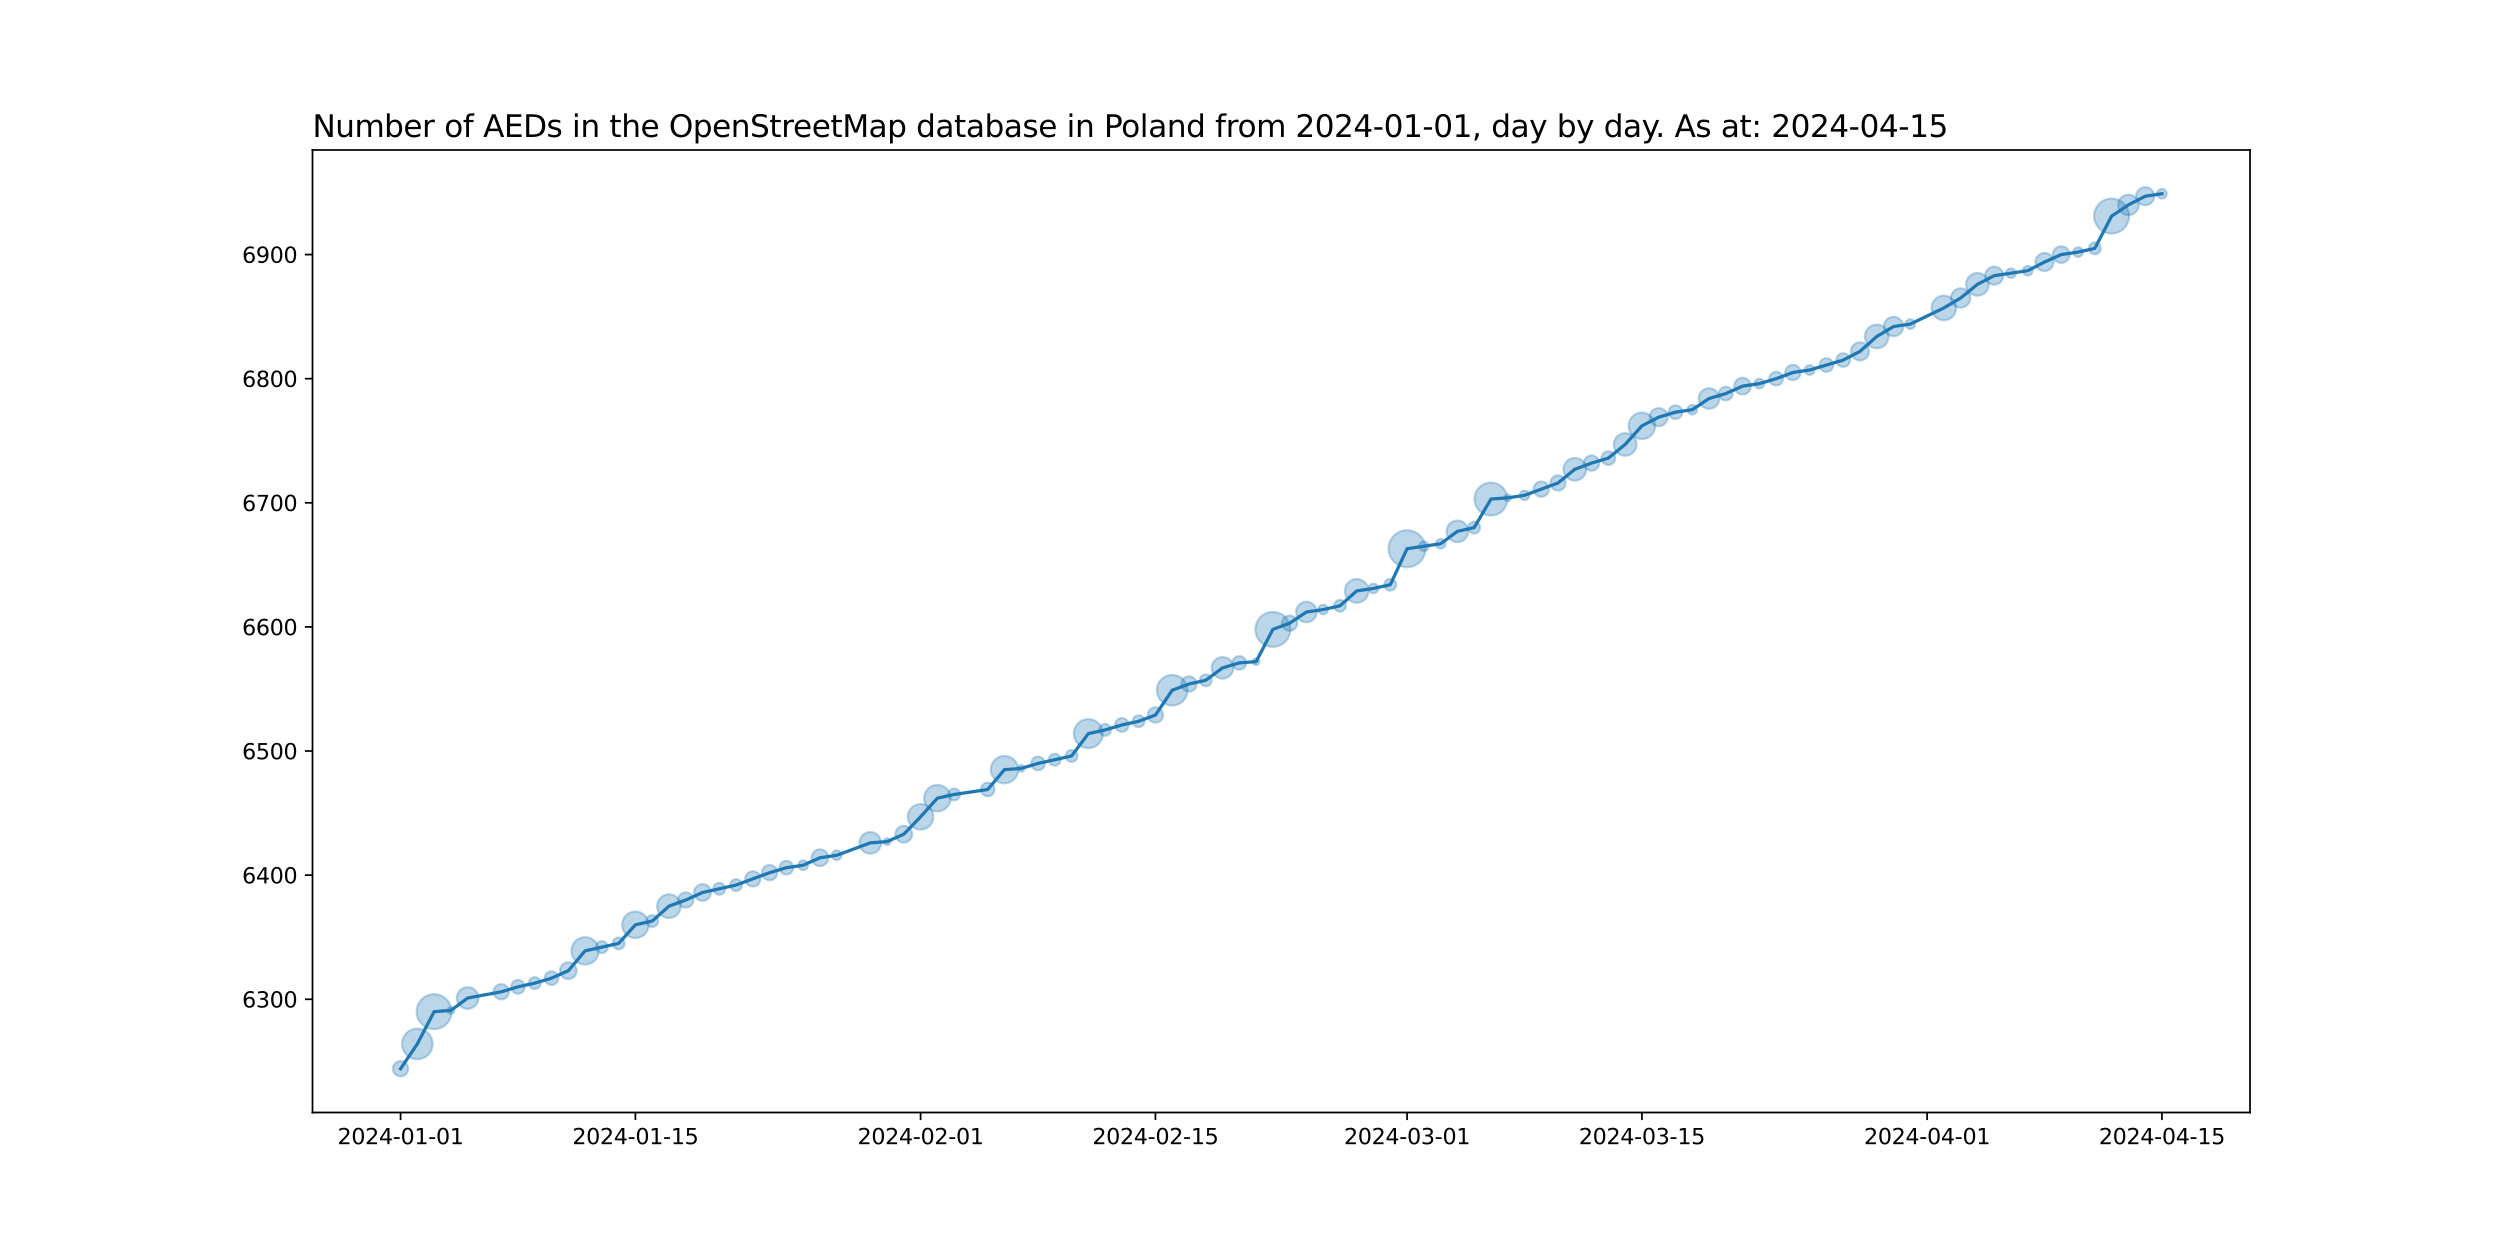 <?xml version="1.0" encoding="utf-8" standalone="no"?>
<!DOCTYPE svg PUBLIC "-//W3C//DTD SVG 1.1//EN"
  "http://www.w3.org/Graphics/SVG/1.1/DTD/svg11.dtd">
<svg xmlns:xlink="http://www.w3.org/1999/xlink" width="1152pt" height="576pt" viewBox="0 0 1152 576" xmlns="http://www.w3.org/2000/svg" version="1.1">
 <defs>
  <style type="text/css">*{stroke-linejoin: round; stroke-linecap: butt}</style>
 </defs>
 <g id="figure_1">
  <g id="patch_1">
   <path d="M 0 576 
L 1152 576 
L 1152 0 
L 0 0 
z
" style="fill: #ffffff"/>
  </g>
  <g id="axes_1">
   <g id="patch_2">
    <path d="M 144 512.64 
L 1036.8 512.64 
L 1036.8 69.12 
L 144 69.12 
z
" style="fill: #ffffff"/>
   </g>
   <g id="PathCollection_1">
    <path d="M 184.582 496.016 
C 185.519 496.016 186.419 495.643 187.082 494.98 
C 187.745 494.317 188.117 493.418 188.117 492.48 
C 188.117 491.542 187.745 490.643 187.082 489.98 
C 186.419 489.317 185.519 488.944 184.582 488.944 
C 183.644 488.944 182.745 489.317 182.082 489.98 
C 181.419 490.643 181.046 491.542 181.046 492.48 
C 181.046 493.418 181.419 494.317 182.082 494.98 
C 182.745 495.643 183.644 496.016 184.582 496.016 
z
" clip-path="url(#p78e781dba2)" style="fill: #1f77b4; fill-opacity: 0.3; stroke: #1f77b4; stroke-opacity: 0.3"/>
    <path d="M 192.312 488.113 
C 194.187 488.113 195.986 487.368 197.312 486.042 
C 198.638 484.716 199.383 482.917 199.383 481.042 
C 199.383 479.166 198.638 477.368 197.312 476.042 
C 195.986 474.716 194.187 473.971 192.312 473.971 
C 190.436 473.971 188.638 474.716 187.312 476.042 
C 185.986 477.368 185.241 479.166 185.241 481.042 
C 185.241 482.917 185.986 484.716 187.312 486.042 
C 188.638 487.368 190.436 488.113 192.312 488.113 
z
" clip-path="url(#p78e781dba2)" style="fill: #1f77b4; fill-opacity: 0.3; stroke: #1f77b4; stroke-opacity: 0.3"/>
    <path d="M 200.042 474.234 
C 202.18 474.234 204.231 473.385 205.742 471.873 
C 207.254 470.361 208.104 468.31 208.104 466.172 
C 208.104 464.034 207.254 461.983 205.742 460.471 
C 204.231 458.959 202.18 458.11 200.042 458.11 
C 197.903 458.11 195.853 458.959 194.341 460.471 
C 192.829 461.983 191.979 464.034 191.979 466.172 
C 191.979 468.31 192.829 470.361 194.341 471.873 
C 195.853 473.385 197.903 474.234 200.042 474.234 
z
" clip-path="url(#p78e781dba2)" style="fill: #1f77b4; fill-opacity: 0.3; stroke: #1f77b4; stroke-opacity: 0.3"/>
    <path d="M 207.771 467.181 
C 208.191 467.181 208.593 467.015 208.889 466.718 
C 209.186 466.422 209.353 466.019 209.353 465.6 
C 209.353 465.181 209.186 464.778 208.889 464.482 
C 208.593 464.185 208.191 464.019 207.771 464.019 
C 207.352 464.019 206.95 464.185 206.653 464.482 
C 206.357 464.778 206.19 465.181 206.19 465.6 
C 206.19 466.019 206.357 466.422 206.653 466.718 
C 206.95 467.015 207.352 467.181 207.771 467.181 
z
" clip-path="url(#p78e781dba2)" style="fill: #1f77b4; fill-opacity: 0.3; stroke: #1f77b4; stroke-opacity: 0.3"/>
    <path d="M 215.501 464.881 
C 216.827 464.881 218.099 464.354 219.037 463.416 
C 219.974 462.479 220.501 461.207 220.501 459.881 
C 220.501 458.555 219.974 457.283 219.037 456.345 
C 218.099 455.408 216.827 454.881 215.501 454.881 
C 214.175 454.881 212.903 455.408 211.966 456.345 
C 211.028 457.283 210.501 458.555 210.501 459.881 
C 210.501 461.207 211.028 462.479 211.966 463.416 
C 212.903 464.354 214.175 464.881 215.501 464.881 
z
" clip-path="url(#p78e781dba2)" style="fill: #1f77b4; fill-opacity: 0.3; stroke: #1f77b4; stroke-opacity: 0.3"/>
    <path d="M 230.961 460.557 
C 231.899 460.557 232.798 460.184 233.461 459.521 
C 234.124 458.858 234.497 457.959 234.497 457.021 
C 234.497 456.084 234.124 455.184 233.461 454.521 
C 232.798 453.858 231.899 453.486 230.961 453.486 
C 230.023 453.486 229.124 453.858 228.461 454.521 
C 227.798 455.184 227.426 456.084 227.426 457.021 
C 227.426 457.959 227.798 458.858 228.461 459.521 
C 229.124 460.184 230.023 460.557 230.961 460.557 
z
" clip-path="url(#p78e781dba2)" style="fill: #1f77b4; fill-opacity: 0.3; stroke: #1f77b4; stroke-opacity: 0.3"/>
    <path d="M 238.691 457.896 
C 239.53 457.896 240.334 457.563 240.927 456.97 
C 241.52 456.377 241.853 455.572 241.853 454.734 
C 241.853 453.895 241.52 453.091 240.927 452.498 
C 240.334 451.905 239.53 451.571 238.691 451.571 
C 237.852 451.571 237.048 451.905 236.455 452.498 
C 235.862 453.091 235.529 453.895 235.529 454.734 
C 235.529 455.572 235.862 456.377 236.455 456.97 
C 237.048 457.563 237.852 457.896 238.691 457.896 
z
" clip-path="url(#p78e781dba2)" style="fill: #1f77b4; fill-opacity: 0.3; stroke: #1f77b4; stroke-opacity: 0.3"/>
    <path d="M 246.421 455.756 
C 247.147 455.756 247.844 455.468 248.357 454.954 
C 248.871 454.441 249.159 453.744 249.159 453.018 
C 249.159 452.292 248.871 451.595 248.357 451.081 
C 247.844 450.568 247.147 450.279 246.421 450.279 
C 245.694 450.279 244.998 450.568 244.484 451.081 
C 243.971 451.595 243.682 452.292 243.682 453.018 
C 243.682 453.744 243.971 454.441 244.484 454.954 
C 244.998 455.468 245.694 455.756 246.421 455.756 
z
" clip-path="url(#p78e781dba2)" style="fill: #1f77b4; fill-opacity: 0.3; stroke: #1f77b4; stroke-opacity: 0.3"/>
    <path d="M 254.151 453.892 
C 254.989 453.892 255.794 453.559 256.387 452.966 
C 256.98 452.373 257.313 451.569 257.313 450.73 
C 257.313 449.892 256.98 449.087 256.387 448.494 
C 255.794 447.901 254.989 447.568 254.151 447.568 
C 253.312 447.568 252.508 447.901 251.915 448.494 
C 251.322 449.087 250.988 449.892 250.988 450.73 
C 250.988 451.569 251.322 452.373 251.915 452.966 
C 252.508 453.559 253.312 453.892 254.151 453.892 
z
" clip-path="url(#p78e781dba2)" style="fill: #1f77b4; fill-opacity: 0.3; stroke: #1f77b4; stroke-opacity: 0.3"/>
    <path d="M 261.881 451.172 
C 262.908 451.172 263.893 450.764 264.619 450.037 
C 265.345 449.311 265.754 448.326 265.754 447.299 
C 265.754 446.272 265.345 445.286 264.619 444.56 
C 263.893 443.834 262.908 443.426 261.881 443.426 
C 260.853 443.426 259.868 443.834 259.142 444.56 
C 258.416 445.286 258.008 446.272 258.008 447.299 
C 258.008 448.326 258.416 449.311 259.142 450.037 
C 259.868 450.764 260.853 451.172 261.881 451.172 
z
" clip-path="url(#p78e781dba2)" style="fill: #1f77b4; fill-opacity: 0.3; stroke: #1f77b4; stroke-opacity: 0.3"/>
    <path d="M 269.61 444.473 
C 271.288 444.473 272.897 443.806 274.083 442.62 
C 275.269 441.434 275.935 439.825 275.935 438.148 
C 275.935 436.471 275.269 434.862 274.083 433.676 
C 272.897 432.49 271.288 431.824 269.61 431.824 
C 267.933 431.824 266.324 432.49 265.138 433.676 
C 263.952 434.862 263.286 436.471 263.286 438.148 
C 263.286 439.825 263.952 441.434 265.138 442.62 
C 266.324 443.806 267.933 444.473 269.61 444.473 
z
" clip-path="url(#p78e781dba2)" style="fill: #1f77b4; fill-opacity: 0.3; stroke: #1f77b4; stroke-opacity: 0.3"/>
    <path d="M 277.34 439.171 
C 278.067 439.171 278.763 438.882 279.277 438.369 
C 279.79 437.855 280.079 437.159 280.079 436.432 
C 280.079 435.706 279.79 435.009 279.277 434.496 
C 278.763 433.982 278.067 433.694 277.34 433.694 
C 276.614 433.694 275.917 433.982 275.404 434.496 
C 274.89 435.009 274.602 435.706 274.602 436.432 
C 274.602 437.159 274.89 437.855 275.404 438.369 
C 275.917 438.882 276.614 439.171 277.34 439.171 
z
" clip-path="url(#p78e781dba2)" style="fill: #1f77b4; fill-opacity: 0.3; stroke: #1f77b4; stroke-opacity: 0.3"/>
    <path d="M 285.07 437.455 
C 285.796 437.455 286.493 437.167 287.007 436.653 
C 287.52 436.14 287.809 435.443 287.809 434.717 
C 287.809 433.99 287.52 433.294 287.007 432.78 
C 286.493 432.267 285.796 431.978 285.07 431.978 
C 284.344 431.978 283.647 432.267 283.134 432.78 
C 282.62 433.294 282.332 433.99 282.332 434.717 
C 282.332 435.443 282.62 436.14 283.134 436.653 
C 283.647 437.167 284.344 437.455 285.07 437.455 
z
" clip-path="url(#p78e781dba2)" style="fill: #1f77b4; fill-opacity: 0.3; stroke: #1f77b4; stroke-opacity: 0.3"/>
    <path d="M 292.8 432.262 
C 294.424 432.262 295.982 431.616 297.13 430.468 
C 298.278 429.32 298.924 427.762 298.924 426.138 
C 298.924 424.514 298.278 422.956 297.13 421.808 
C 295.982 420.659 294.424 420.014 292.8 420.014 
C 291.176 420.014 289.618 420.659 288.47 421.808 
C 287.322 422.956 286.676 424.514 286.676 426.138 
C 286.676 427.762 287.322 429.32 288.47 430.468 
C 289.618 431.616 291.176 432.262 292.8 432.262 
z
" clip-path="url(#p78e781dba2)" style="fill: #1f77b4; fill-opacity: 0.3; stroke: #1f77b4; stroke-opacity: 0.3"/>
    <path d="M 300.53 427.161 
C 301.256 427.161 301.953 426.872 302.466 426.359 
C 302.98 425.845 303.268 425.148 303.268 424.422 
C 303.268 423.696 302.98 422.999 302.466 422.486 
C 301.953 421.972 301.256 421.684 300.53 421.684 
C 299.804 421.684 299.107 421.972 298.593 422.486 
C 298.08 422.999 297.791 423.696 297.791 424.422 
C 297.791 425.148 298.08 425.845 298.593 426.359 
C 299.107 426.872 299.804 427.161 300.53 427.161 
z
" clip-path="url(#p78e781dba2)" style="fill: #1f77b4; fill-opacity: 0.3; stroke: #1f77b4; stroke-opacity: 0.3"/>
    <path d="M 308.26 423.036 
C 309.712 423.036 311.106 422.459 312.133 421.432 
C 313.16 420.405 313.737 419.012 313.737 417.559 
C 313.737 416.107 313.16 414.713 312.133 413.686 
C 311.106 412.659 309.712 412.082 308.26 412.082 
C 306.807 412.082 305.414 412.659 304.387 413.686 
C 303.36 414.713 302.783 416.107 302.783 417.559 
C 302.783 419.012 303.36 420.405 304.387 421.432 
C 305.414 422.459 306.807 423.036 308.26 423.036 
z
" clip-path="url(#p78e781dba2)" style="fill: #1f77b4; fill-opacity: 0.3; stroke: #1f77b4; stroke-opacity: 0.3"/>
    <path d="M 315.99 418.235 
C 316.927 418.235 317.827 417.863 318.49 417.2 
C 319.153 416.537 319.525 415.637 319.525 414.7 
C 319.525 413.762 319.153 412.863 318.49 412.2 
C 317.827 411.537 316.927 411.164 315.99 411.164 
C 315.052 411.164 314.153 411.537 313.49 412.2 
C 312.827 412.863 312.454 413.762 312.454 414.7 
C 312.454 415.637 312.827 416.537 313.49 417.2 
C 314.153 417.863 315.052 418.235 315.99 418.235 
z
" clip-path="url(#p78e781dba2)" style="fill: #1f77b4; fill-opacity: 0.3; stroke: #1f77b4; stroke-opacity: 0.3"/>
    <path d="M 323.719 415.141 
C 324.747 415.141 325.732 414.733 326.458 414.007 
C 327.184 413.28 327.592 412.295 327.592 411.268 
C 327.592 410.241 327.184 409.256 326.458 408.529 
C 325.732 407.803 324.747 407.395 323.719 407.395 
C 322.692 407.395 321.707 407.803 320.981 408.529 
C 320.255 409.256 319.846 410.241 319.846 411.268 
C 319.846 412.295 320.255 413.28 320.981 414.007 
C 321.707 414.733 322.692 415.141 323.719 415.141 
z
" clip-path="url(#p78e781dba2)" style="fill: #1f77b4; fill-opacity: 0.3; stroke: #1f77b4; stroke-opacity: 0.3"/>
    <path d="M 331.449 412.291 
C 332.176 412.291 332.872 412.002 333.386 411.489 
C 333.899 410.975 334.188 410.279 334.188 409.552 
C 334.188 408.826 333.899 408.129 333.386 407.616 
C 332.872 407.102 332.176 406.814 331.449 406.814 
C 330.723 406.814 330.026 407.102 329.513 407.616 
C 328.999 408.129 328.711 408.826 328.711 409.552 
C 328.711 410.279 328.999 410.975 329.513 411.489 
C 330.026 412.002 330.723 412.291 331.449 412.291 
z
" clip-path="url(#p78e781dba2)" style="fill: #1f77b4; fill-opacity: 0.3; stroke: #1f77b4; stroke-opacity: 0.3"/>
    <path d="M 339.179 410.575 
C 339.906 410.575 340.602 410.287 341.116 409.773 
C 341.629 409.26 341.918 408.563 341.918 407.837 
C 341.918 407.11 341.629 406.414 341.116 405.9 
C 340.602 405.387 339.906 405.098 339.179 405.098 
C 338.453 405.098 337.756 405.387 337.243 405.9 
C 336.729 406.414 336.441 407.11 336.441 407.837 
C 336.441 408.563 336.729 409.26 337.243 409.773 
C 337.756 410.287 338.453 410.575 339.179 410.575 
z
" clip-path="url(#p78e781dba2)" style="fill: #1f77b4; fill-opacity: 0.3; stroke: #1f77b4; stroke-opacity: 0.3"/>
    <path d="M 346.909 408.513 
C 347.847 408.513 348.746 408.14 349.409 407.477 
C 350.072 406.814 350.445 405.915 350.445 404.977 
C 350.445 404.039 350.072 403.14 349.409 402.477 
C 348.746 401.814 347.847 401.441 346.909 401.441 
C 345.971 401.441 345.072 401.814 344.409 402.477 
C 343.746 403.14 343.374 404.039 343.374 404.977 
C 343.374 405.915 343.746 406.814 344.409 407.477 
C 345.072 408.14 345.971 408.513 346.909 408.513 
z
" clip-path="url(#p78e781dba2)" style="fill: #1f77b4; fill-opacity: 0.3; stroke: #1f77b4; stroke-opacity: 0.3"/>
    <path d="M 354.639 405.653 
C 355.577 405.653 356.476 405.28 357.139 404.617 
C 357.802 403.954 358.174 403.055 358.174 402.117 
C 358.174 401.18 357.802 400.28 357.139 399.617 
C 356.476 398.954 355.577 398.582 354.639 398.582 
C 353.701 398.582 352.802 398.954 352.139 399.617 
C 351.476 400.28 351.103 401.18 351.103 402.117 
C 351.103 403.055 351.476 403.954 352.139 404.617 
C 352.802 405.28 353.701 405.653 354.639 405.653 
z
" clip-path="url(#p78e781dba2)" style="fill: #1f77b4; fill-opacity: 0.3; stroke: #1f77b4; stroke-opacity: 0.3"/>
    <path d="M 362.369 402.992 
C 363.207 402.992 364.012 402.659 364.605 402.066 
C 365.198 401.473 365.531 400.668 365.531 399.83 
C 365.531 398.991 365.198 398.187 364.605 397.594 
C 364.012 397.001 363.207 396.668 362.369 396.668 
C 361.53 396.668 360.726 397.001 360.133 397.594 
C 359.54 398.187 359.207 398.991 359.207 399.83 
C 359.207 400.668 359.54 401.473 360.133 402.066 
C 360.726 402.659 361.53 402.992 362.369 402.992 
z
" clip-path="url(#p78e781dba2)" style="fill: #1f77b4; fill-opacity: 0.3; stroke: #1f77b4; stroke-opacity: 0.3"/>
    <path d="M 370.099 400.922 
C 370.692 400.922 371.261 400.686 371.68 400.267 
C 372.099 399.848 372.335 399.279 372.335 398.686 
C 372.335 398.093 372.099 397.524 371.68 397.105 
C 371.261 396.685 370.692 396.45 370.099 396.45 
C 369.506 396.45 368.937 396.685 368.518 397.105 
C 368.098 397.524 367.863 398.093 367.863 398.686 
C 367.863 399.279 368.098 399.848 368.518 400.267 
C 368.937 400.686 369.506 400.922 370.099 400.922 
z
" clip-path="url(#p78e781dba2)" style="fill: #1f77b4; fill-opacity: 0.3; stroke: #1f77b4; stroke-opacity: 0.3"/>
    <path d="M 377.829 399.127 
C 378.856 399.127 379.841 398.719 380.567 397.993 
C 381.293 397.267 381.702 396.282 381.702 395.254 
C 381.702 394.227 381.293 393.242 380.567 392.516 
C 379.841 391.79 378.856 391.381 377.829 391.381 
C 376.801 391.381 375.816 391.79 375.09 392.516 
C 374.364 393.242 373.956 394.227 373.956 395.254 
C 373.956 396.282 374.364 397.267 375.09 397.993 
C 375.816 398.719 376.801 399.127 377.829 399.127 
z
" clip-path="url(#p78e781dba2)" style="fill: #1f77b4; fill-opacity: 0.3; stroke: #1f77b4; stroke-opacity: 0.3"/>
    <path d="M 385.558 396.347 
C 386.151 396.347 386.72 396.111 387.14 395.692 
C 387.559 395.272 387.795 394.704 387.795 394.111 
C 387.795 393.518 387.559 392.949 387.14 392.529 
C 386.72 392.11 386.151 391.875 385.558 391.875 
C 384.965 391.875 384.397 392.11 383.977 392.529 
C 383.558 392.949 383.322 393.518 383.322 394.111 
C 383.322 394.704 383.558 395.272 383.977 395.692 
C 384.397 396.111 384.965 396.347 385.558 396.347 
z
" clip-path="url(#p78e781dba2)" style="fill: #1f77b4; fill-opacity: 0.3; stroke: #1f77b4; stroke-opacity: 0.3"/>
    <path d="M 401.018 393.391 
C 402.344 393.391 403.616 392.865 404.554 391.927 
C 405.491 390.989 406.018 389.718 406.018 388.391 
C 406.018 387.065 405.491 385.794 404.554 384.856 
C 403.616 383.918 402.344 383.391 401.018 383.391 
C 399.692 383.391 398.42 383.918 397.483 384.856 
C 396.545 385.794 396.018 387.065 396.018 388.391 
C 396.018 389.718 396.545 390.989 397.483 391.927 
C 398.42 392.865 399.692 393.391 401.018 393.391 
z
" clip-path="url(#p78e781dba2)" style="fill: #1f77b4; fill-opacity: 0.3; stroke: #1f77b4; stroke-opacity: 0.3"/>
    <path d="M 408.748 389.401 
C 409.167 389.401 409.57 389.234 409.866 388.938 
C 410.163 388.641 410.329 388.239 410.329 387.82 
C 410.329 387.4 410.163 386.998 409.866 386.702 
C 409.57 386.405 409.167 386.238 408.748 386.238 
C 408.329 386.238 407.927 386.405 407.63 386.702 
C 407.334 386.998 407.167 387.4 407.167 387.82 
C 407.167 388.239 407.334 388.641 407.63 388.938 
C 407.927 389.234 408.329 389.401 408.748 389.401 
z
" clip-path="url(#p78e781dba2)" style="fill: #1f77b4; fill-opacity: 0.3; stroke: #1f77b4; stroke-opacity: 0.3"/>
    <path d="M 416.478 388.261 
C 417.505 388.261 418.49 387.853 419.217 387.127 
C 419.943 386.4 420.351 385.415 420.351 384.388 
C 420.351 383.361 419.943 382.376 419.217 381.649 
C 418.49 380.923 417.505 380.515 416.478 380.515 
C 415.451 380.515 414.466 380.923 413.739 381.649 
C 413.013 382.376 412.605 383.361 412.605 384.388 
C 412.605 385.415 413.013 386.4 413.739 387.127 
C 414.466 387.853 415.451 388.261 416.478 388.261 
z
" clip-path="url(#p78e781dba2)" style="fill: #1f77b4; fill-opacity: 0.3; stroke: #1f77b4; stroke-opacity: 0.3"/>
    <path d="M 424.208 382.297 
C 425.777 382.297 427.282 381.674 428.391 380.565 
C 429.501 379.455 430.124 377.95 430.124 376.381 
C 430.124 374.812 429.501 373.307 428.391 372.198 
C 427.282 371.089 425.777 370.465 424.208 370.465 
C 422.639 370.465 421.134 371.089 420.024 372.198 
C 418.915 373.307 418.292 374.812 418.292 376.381 
C 418.292 377.95 418.915 379.455 420.024 380.565 
C 421.134 381.674 422.639 382.297 424.208 382.297 
z
" clip-path="url(#p78e781dba2)" style="fill: #1f77b4; fill-opacity: 0.3; stroke: #1f77b4; stroke-opacity: 0.3"/>
    <path d="M 431.938 373.926 
C 433.562 373.926 435.119 373.281 436.268 372.133 
C 437.416 370.984 438.061 369.427 438.061 367.803 
C 438.061 366.179 437.416 364.621 436.268 363.472 
C 435.119 362.324 433.562 361.679 431.938 361.679 
C 430.314 361.679 428.756 362.324 427.608 363.472 
C 426.459 364.621 425.814 366.179 425.814 367.803 
C 425.814 369.427 426.459 370.984 427.608 372.133 
C 428.756 373.281 430.314 373.926 431.938 373.926 
z
" clip-path="url(#p78e781dba2)" style="fill: #1f77b4; fill-opacity: 0.3; stroke: #1f77b4; stroke-opacity: 0.3"/>
    <path d="M 439.668 368.825 
C 440.394 368.825 441.09 368.537 441.604 368.023 
C 442.118 367.51 442.406 366.813 442.406 366.087 
C 442.406 365.361 442.118 364.664 441.604 364.15 
C 441.09 363.637 440.394 363.348 439.668 363.348 
C 438.941 363.348 438.245 363.637 437.731 364.15 
C 437.217 364.664 436.929 365.361 436.929 366.087 
C 436.929 366.813 437.217 367.51 437.731 368.023 
C 438.245 368.537 438.941 368.825 439.668 368.825 
z
" clip-path="url(#p78e781dba2)" style="fill: #1f77b4; fill-opacity: 0.3; stroke: #1f77b4; stroke-opacity: 0.3"/>
    <path d="M 455.127 366.961 
C 455.966 366.961 456.77 366.628 457.363 366.035 
C 457.956 365.442 458.29 364.638 458.29 363.799 
C 458.29 362.961 457.956 362.156 457.363 361.563 
C 456.77 360.97 455.966 360.637 455.127 360.637 
C 454.289 360.637 453.484 360.97 452.891 361.563 
C 452.298 362.156 451.965 362.961 451.965 363.799 
C 451.965 364.638 452.298 365.442 452.891 366.035 
C 453.484 366.628 454.289 366.961 455.127 366.961 
z
" clip-path="url(#p78e781dba2)" style="fill: #1f77b4; fill-opacity: 0.3; stroke: #1f77b4; stroke-opacity: 0.3"/>
    <path d="M 462.857 360.973 
C 464.534 360.973 466.143 360.307 467.329 359.121 
C 468.515 357.935 469.182 356.326 469.182 354.649 
C 469.182 352.971 468.515 351.362 467.329 350.176 
C 466.143 348.99 464.534 348.324 462.857 348.324 
C 461.18 348.324 459.571 348.99 458.385 350.176 
C 457.199 351.362 456.533 352.971 456.533 354.649 
C 456.533 356.326 457.199 357.935 458.385 359.121 
C 459.571 360.307 461.18 360.973 462.857 360.973 
z
" clip-path="url(#p78e781dba2)" style="fill: #1f77b4; fill-opacity: 0.3; stroke: #1f77b4; stroke-opacity: 0.3"/>
    <path d="M 470.587 355.658 
C 471.006 355.658 471.409 355.491 471.705 355.195 
C 472.002 354.898 472.168 354.496 472.168 354.077 
C 472.168 353.657 472.002 353.255 471.705 352.959 
C 471.409 352.662 471.006 352.495 470.587 352.495 
C 470.168 352.495 469.765 352.662 469.469 352.959 
C 469.172 353.255 469.006 353.657 469.006 354.077 
C 469.006 354.496 469.172 354.898 469.469 355.195 
C 469.765 355.491 470.168 355.658 470.587 355.658 
z
" clip-path="url(#p78e781dba2)" style="fill: #1f77b4; fill-opacity: 0.3; stroke: #1f77b4; stroke-opacity: 0.3"/>
    <path d="M 478.317 354.951 
C 479.156 354.951 479.96 354.618 480.553 354.025 
C 481.146 353.432 481.479 352.628 481.479 351.789 
C 481.479 350.95 481.146 350.146 480.553 349.553 
C 479.96 348.96 479.156 348.627 478.317 348.627 
C 477.478 348.627 476.674 348.96 476.081 349.553 
C 475.488 350.146 475.155 350.95 475.155 351.789 
C 475.155 352.628 475.488 353.432 476.081 354.025 
C 476.674 354.618 477.478 354.951 478.317 354.951 
z
" clip-path="url(#p78e781dba2)" style="fill: #1f77b4; fill-opacity: 0.3; stroke: #1f77b4; stroke-opacity: 0.3"/>
    <path d="M 486.047 352.812 
C 486.773 352.812 487.47 352.523 487.983 352.01 
C 488.497 351.496 488.785 350.799 488.785 350.073 
C 488.785 349.347 488.497 348.65 487.983 348.137 
C 487.47 347.623 486.773 347.335 486.047 347.335 
C 485.32 347.335 484.624 347.623 484.11 348.137 
C 483.597 348.65 483.308 349.347 483.308 350.073 
C 483.308 350.799 483.597 351.496 484.11 352.01 
C 484.624 352.523 485.32 352.812 486.047 352.812 
z
" clip-path="url(#p78e781dba2)" style="fill: #1f77b4; fill-opacity: 0.3; stroke: #1f77b4; stroke-opacity: 0.3"/>
    <path d="M 493.777 351.096 
C 494.503 351.096 495.2 350.808 495.713 350.294 
C 496.227 349.78 496.515 349.084 496.515 348.357 
C 496.515 347.631 496.227 346.935 495.713 346.421 
C 495.2 345.907 494.503 345.619 493.777 345.619 
C 493.05 345.619 492.354 345.907 491.84 346.421 
C 491.327 346.935 491.038 347.631 491.038 348.357 
C 491.038 349.084 491.327 349.78 491.84 350.294 
C 492.354 350.808 493.05 351.096 493.777 351.096 
z
" clip-path="url(#p78e781dba2)" style="fill: #1f77b4; fill-opacity: 0.3; stroke: #1f77b4; stroke-opacity: 0.3"/>
    <path d="M 501.506 344.771 
C 503.286 344.771 504.992 344.064 506.25 342.806 
C 507.508 341.548 508.215 339.842 508.215 338.063 
C 508.215 336.284 507.508 334.578 506.25 333.32 
C 504.992 332.062 503.286 331.355 501.506 331.355 
C 499.727 331.355 498.021 332.062 496.763 333.32 
C 495.505 334.578 494.798 336.284 494.798 338.063 
C 494.798 339.842 495.505 341.548 496.763 342.806 
C 498.021 344.064 499.727 344.771 501.506 344.771 
z
" clip-path="url(#p78e781dba2)" style="fill: #1f77b4; fill-opacity: 0.3; stroke: #1f77b4; stroke-opacity: 0.3"/>
    <path d="M 509.236 339.086 
C 509.963 339.086 510.659 338.797 511.173 338.284 
C 511.686 337.77 511.975 337.074 511.975 336.347 
C 511.975 335.621 511.686 334.924 511.173 334.411 
C 510.659 333.897 509.963 333.609 509.236 333.609 
C 508.51 333.609 507.813 333.897 507.3 334.411 
C 506.786 334.924 506.498 335.621 506.498 336.347 
C 506.498 337.074 506.786 337.77 507.3 338.284 
C 507.813 338.797 508.51 339.086 509.236 339.086 
z
" clip-path="url(#p78e781dba2)" style="fill: #1f77b4; fill-opacity: 0.3; stroke: #1f77b4; stroke-opacity: 0.3"/>
    <path d="M 516.966 337.222 
C 517.805 337.222 518.609 336.889 519.202 336.296 
C 519.795 335.703 520.129 334.898 520.129 334.06 
C 520.129 333.221 519.795 332.417 519.202 331.824 
C 518.609 331.23 517.805 330.897 516.966 330.897 
C 516.128 330.897 515.323 331.23 514.73 331.824 
C 514.137 332.417 513.804 333.221 513.804 334.06 
C 513.804 334.898 514.137 335.703 514.73 336.296 
C 515.323 336.889 516.128 337.222 516.966 337.222 
z
" clip-path="url(#p78e781dba2)" style="fill: #1f77b4; fill-opacity: 0.3; stroke: #1f77b4; stroke-opacity: 0.3"/>
    <path d="M 524.696 335.082 
C 525.422 335.082 526.119 334.794 526.633 334.28 
C 527.146 333.767 527.435 333.07 527.435 332.344 
C 527.435 331.618 527.146 330.921 526.633 330.407 
C 526.119 329.894 525.422 329.605 524.696 329.605 
C 523.97 329.605 523.273 329.894 522.76 330.407 
C 522.246 330.921 521.957 331.618 521.957 332.344 
C 521.957 333.07 522.246 333.767 522.76 334.28 
C 523.273 334.794 523.97 335.082 524.696 335.082 
z
" clip-path="url(#p78e781dba2)" style="fill: #1f77b4; fill-opacity: 0.3; stroke: #1f77b4; stroke-opacity: 0.3"/>
    <path d="M 532.426 333.02 
C 533.364 333.02 534.263 332.647 534.926 331.984 
C 535.589 331.321 535.962 330.422 535.962 329.484 
C 535.962 328.547 535.589 327.647 534.926 326.984 
C 534.263 326.321 533.364 325.949 532.426 325.949 
C 531.488 325.949 530.589 326.321 529.926 326.984 
C 529.263 327.647 528.89 328.547 528.89 329.484 
C 528.89 330.422 529.263 331.321 529.926 331.984 
C 530.589 332.647 531.488 333.02 532.426 333.02 
z
" clip-path="url(#p78e781dba2)" style="fill: #1f77b4; fill-opacity: 0.3; stroke: #1f77b4; stroke-opacity: 0.3"/>
    <path d="M 540.156 325.117 
C 542.031 325.117 543.83 324.372 545.156 323.046 
C 546.482 321.72 547.227 319.921 547.227 318.046 
C 547.227 316.171 546.482 314.372 545.156 313.046 
C 543.83 311.72 542.031 310.975 540.156 310.975 
C 538.281 310.975 536.482 311.72 535.156 313.046 
C 533.83 314.372 533.085 316.171 533.085 318.046 
C 533.085 319.921 533.83 321.72 535.156 323.046 
C 536.482 324.372 538.281 325.117 540.156 325.117 
z
" clip-path="url(#p78e781dba2)" style="fill: #1f77b4; fill-opacity: 0.3; stroke: #1f77b4; stroke-opacity: 0.3"/>
    <path d="M 547.886 318.722 
C 548.823 318.722 549.723 318.349 550.386 317.686 
C 551.049 317.023 551.421 316.124 551.421 315.186 
C 551.421 314.249 551.049 313.349 550.386 312.686 
C 549.723 312.023 548.823 311.651 547.886 311.651 
C 546.948 311.651 546.049 312.023 545.386 312.686 
C 544.723 313.349 544.35 314.249 544.35 315.186 
C 544.35 316.124 544.723 317.023 545.386 317.686 
C 546.049 318.349 546.948 318.722 547.886 318.722 
z
" clip-path="url(#p78e781dba2)" style="fill: #1f77b4; fill-opacity: 0.3; stroke: #1f77b4; stroke-opacity: 0.3"/>
    <path d="M 555.616 316.209 
C 556.342 316.209 557.039 315.921 557.552 315.407 
C 558.066 314.894 558.354 314.197 558.354 313.471 
C 558.354 312.744 558.066 312.048 557.552 311.534 
C 557.039 311.021 556.342 310.732 555.616 310.732 
C 554.889 310.732 554.193 311.021 553.679 311.534 
C 553.166 312.048 552.877 312.744 552.877 313.471 
C 552.877 314.197 553.166 314.894 553.679 315.407 
C 554.193 315.921 554.889 316.209 555.616 316.209 
z
" clip-path="url(#p78e781dba2)" style="fill: #1f77b4; fill-opacity: 0.3; stroke: #1f77b4; stroke-opacity: 0.3"/>
    <path d="M 563.345 312.751 
C 564.671 312.751 565.943 312.225 566.881 311.287 
C 567.819 310.349 568.345 309.078 568.345 307.751 
C 568.345 306.425 567.819 305.154 566.881 304.216 
C 565.943 303.278 564.671 302.751 563.345 302.751 
C 562.019 302.751 560.748 303.278 559.81 304.216 
C 558.872 305.154 558.345 306.425 558.345 307.751 
C 558.345 309.078 558.872 310.349 559.81 311.287 
C 560.748 312.225 562.019 312.751 563.345 312.751 
z
" clip-path="url(#p78e781dba2)" style="fill: #1f77b4; fill-opacity: 0.3; stroke: #1f77b4; stroke-opacity: 0.3"/>
    <path d="M 571.075 308.626 
C 571.914 308.626 572.718 308.293 573.311 307.7 
C 573.904 307.107 574.238 306.302 574.238 305.464 
C 574.238 304.625 573.904 303.821 573.311 303.228 
C 572.718 302.635 571.914 302.302 571.075 302.302 
C 570.237 302.302 569.432 302.635 568.839 303.228 
C 568.246 303.821 567.913 304.625 567.913 305.464 
C 567.913 306.302 568.246 307.107 568.839 307.7 
C 569.432 308.293 570.237 308.626 571.075 308.626 
z
" clip-path="url(#p78e781dba2)" style="fill: #1f77b4; fill-opacity: 0.3; stroke: #1f77b4; stroke-opacity: 0.3"/>
    <path d="M 578.805 306.473 
C 579.225 306.473 579.627 306.306 579.923 306.01 
C 580.22 305.713 580.386 305.311 580.386 304.892 
C 580.386 304.473 580.22 304.07 579.923 303.774 
C 579.627 303.477 579.225 303.311 578.805 303.311 
C 578.386 303.311 577.984 303.477 577.687 303.774 
C 577.391 304.07 577.224 304.473 577.224 304.892 
C 577.224 305.311 577.391 305.713 577.687 306.01 
C 577.984 306.306 578.386 306.473 578.805 306.473 
z
" clip-path="url(#p78e781dba2)" style="fill: #1f77b4; fill-opacity: 0.3; stroke: #1f77b4; stroke-opacity: 0.3"/>
    <path d="M 586.535 298.084 
C 588.673 298.084 590.724 297.235 592.236 295.723 
C 593.748 294.211 594.597 292.16 594.597 290.022 
C 594.597 287.884 593.748 285.833 592.236 284.321 
C 590.724 282.809 588.673 281.96 586.535 281.96 
C 584.397 281.96 582.346 282.809 580.834 284.321 
C 579.322 285.833 578.473 287.884 578.473 290.022 
C 578.473 292.16 579.322 294.211 580.834 295.723 
C 582.346 297.235 584.397 298.084 586.535 298.084 
z
" clip-path="url(#p78e781dba2)" style="fill: #1f77b4; fill-opacity: 0.3; stroke: #1f77b4; stroke-opacity: 0.3"/>
    <path d="M 594.265 290.698 
C 595.203 290.698 596.102 290.326 596.765 289.663 
C 597.428 289 597.8 288.1 597.8 287.163 
C 597.8 286.225 597.428 285.326 596.765 284.663 
C 596.102 284 595.203 283.627 594.265 283.627 
C 593.327 283.627 592.428 284 591.765 284.663 
C 591.102 285.326 590.729 286.225 590.729 287.163 
C 590.729 288.1 591.102 289 591.765 289.663 
C 592.428 290.326 593.327 290.698 594.265 290.698 
z
" clip-path="url(#p78e781dba2)" style="fill: #1f77b4; fill-opacity: 0.3; stroke: #1f77b4; stroke-opacity: 0.3"/>
    <path d="M 601.995 286.759 
C 603.253 286.759 604.459 286.259 605.349 285.369 
C 606.238 284.48 606.738 283.273 606.738 282.015 
C 606.738 280.757 606.238 279.551 605.349 278.661 
C 604.459 277.772 603.253 277.272 601.995 277.272 
C 600.737 277.272 599.53 277.772 598.641 278.661 
C 597.751 279.551 597.251 280.757 597.251 282.015 
C 597.251 283.273 597.751 284.48 598.641 285.369 
C 599.53 286.259 600.737 286.759 601.995 286.759 
z
" clip-path="url(#p78e781dba2)" style="fill: #1f77b4; fill-opacity: 0.3; stroke: #1f77b4; stroke-opacity: 0.3"/>
    <path d="M 609.725 283.108 
C 610.318 283.108 610.886 282.872 611.306 282.453 
C 611.725 282.033 611.961 281.465 611.961 280.871 
C 611.961 280.278 611.725 279.71 611.306 279.29 
C 610.886 278.871 610.318 278.635 609.725 278.635 
C 609.132 278.635 608.563 278.871 608.144 279.29 
C 607.724 279.71 607.489 280.278 607.489 280.871 
C 607.489 281.465 607.724 282.033 608.144 282.453 
C 608.563 282.872 609.132 283.108 609.725 283.108 
z
" clip-path="url(#p78e781dba2)" style="fill: #1f77b4; fill-opacity: 0.3; stroke: #1f77b4; stroke-opacity: 0.3"/>
    <path d="M 617.455 281.894 
C 618.181 281.894 618.877 281.606 619.391 281.092 
C 619.905 280.579 620.193 279.882 620.193 279.156 
C 620.193 278.429 619.905 277.733 619.391 277.219 
C 618.877 276.706 618.181 276.417 617.455 276.417 
C 616.728 276.417 616.032 276.706 615.518 277.219 
C 615.004 277.733 614.716 278.429 614.716 279.156 
C 614.716 279.882 615.004 280.579 615.518 281.092 
C 616.032 281.606 616.728 281.894 617.455 281.894 
z
" clip-path="url(#p78e781dba2)" style="fill: #1f77b4; fill-opacity: 0.3; stroke: #1f77b4; stroke-opacity: 0.3"/>
    <path d="M 625.184 277.77 
C 626.637 277.77 628.03 277.193 629.057 276.166 
C 630.085 275.139 630.662 273.745 630.662 272.293 
C 630.662 270.84 630.085 269.447 629.057 268.42 
C 628.03 267.393 626.637 266.816 625.184 266.816 
C 623.732 266.816 622.339 267.393 621.311 268.42 
C 620.284 269.447 619.707 270.84 619.707 272.293 
C 619.707 273.745 620.284 275.139 621.311 276.166 
C 622.339 277.193 623.732 277.77 625.184 277.77 
z
" clip-path="url(#p78e781dba2)" style="fill: #1f77b4; fill-opacity: 0.3; stroke: #1f77b4; stroke-opacity: 0.3"/>
    <path d="M 632.914 273.385 
C 633.507 273.385 634.076 273.149 634.495 272.73 
C 634.915 272.311 635.15 271.742 635.15 271.149 
C 635.15 270.556 634.915 269.987 634.495 269.568 
C 634.076 269.148 633.507 268.913 632.914 268.913 
C 632.321 268.913 631.752 269.148 631.333 269.568 
C 630.914 269.987 630.678 270.556 630.678 271.149 
C 630.678 271.742 630.914 272.311 631.333 272.73 
C 631.752 273.149 632.321 273.385 632.914 273.385 
z
" clip-path="url(#p78e781dba2)" style="fill: #1f77b4; fill-opacity: 0.3; stroke: #1f77b4; stroke-opacity: 0.3"/>
    <path d="M 640.644 272.172 
C 641.37 272.172 642.067 271.883 642.581 271.37 
C 643.094 270.856 643.383 270.159 643.383 269.433 
C 643.383 268.707 643.094 268.01 642.581 267.497 
C 642.067 266.983 641.37 266.695 640.644 266.695 
C 639.918 266.695 639.221 266.983 638.708 267.497 
C 638.194 268.01 637.906 268.707 637.906 269.433 
C 637.906 270.159 638.194 270.856 638.708 271.37 
C 639.221 271.883 639.918 272.172 640.644 272.172 
z
" clip-path="url(#p78e781dba2)" style="fill: #1f77b4; fill-opacity: 0.3; stroke: #1f77b4; stroke-opacity: 0.3"/>
    <path d="M 648.374 261.362 
C 650.632 261.362 652.798 260.465 654.395 258.868 
C 655.992 257.272 656.889 255.106 656.889 252.848 
C 656.889 250.59 655.992 248.424 654.395 246.827 
C 652.798 245.23 650.632 244.333 648.374 244.333 
C 646.116 244.333 643.95 245.23 642.353 246.827 
C 640.756 248.424 639.859 250.59 639.859 252.848 
C 639.859 255.106 640.756 257.272 642.353 258.868 
C 643.95 260.465 646.116 261.362 648.374 261.362 
z
" clip-path="url(#p78e781dba2)" style="fill: #1f77b4; fill-opacity: 0.3; stroke: #1f77b4; stroke-opacity: 0.3"/>
    <path d="M 656.104 253.94 
C 656.697 253.94 657.266 253.704 657.685 253.285 
C 658.104 252.866 658.34 252.297 658.34 251.704 
C 658.34 251.111 658.104 250.542 657.685 250.123 
C 657.266 249.703 656.697 249.468 656.104 249.468 
C 655.511 249.468 654.942 249.703 654.523 250.123 
C 654.103 250.542 653.868 251.111 653.868 251.704 
C 653.868 252.297 654.103 252.866 654.523 253.285 
C 654.942 253.704 655.511 253.94 656.104 253.94 
z
" clip-path="url(#p78e781dba2)" style="fill: #1f77b4; fill-opacity: 0.3; stroke: #1f77b4; stroke-opacity: 0.3"/>
    <path d="M 663.834 252.796 
C 664.427 252.796 664.996 252.56 665.415 252.141 
C 665.834 251.722 666.07 251.153 666.07 250.56 
C 666.07 249.967 665.834 249.398 665.415 248.979 
C 664.996 248.56 664.427 248.324 663.834 248.324 
C 663.241 248.324 662.672 248.56 662.253 248.979 
C 661.833 249.398 661.598 249.967 661.598 250.56 
C 661.598 251.153 661.833 251.722 662.253 252.141 
C 662.672 252.56 663.241 252.796 663.834 252.796 
z
" clip-path="url(#p78e781dba2)" style="fill: #1f77b4; fill-opacity: 0.3; stroke: #1f77b4; stroke-opacity: 0.3"/>
    <path d="M 671.564 249.841 
C 672.89 249.841 674.162 249.314 675.099 248.376 
C 676.037 247.439 676.564 246.167 676.564 244.841 
C 676.564 243.515 676.037 242.243 675.099 241.305 
C 674.162 240.368 672.89 239.841 671.564 239.841 
C 670.238 239.841 668.966 240.368 668.028 241.305 
C 667.09 242.243 666.564 243.515 666.564 244.841 
C 666.564 246.167 667.09 247.439 668.028 248.376 
C 668.966 249.314 670.238 249.841 671.564 249.841 
z
" clip-path="url(#p78e781dba2)" style="fill: #1f77b4; fill-opacity: 0.3; stroke: #1f77b4; stroke-opacity: 0.3"/>
    <path d="M 679.294 245.864 
C 680.02 245.864 680.716 245.575 681.23 245.062 
C 681.744 244.548 682.032 243.851 682.032 243.125 
C 682.032 242.399 681.744 241.702 681.23 241.189 
C 680.716 240.675 680.02 240.386 679.294 240.386 
C 678.567 240.386 677.871 240.675 677.357 241.189 
C 676.843 241.702 676.555 242.399 676.555 243.125 
C 676.555 243.851 676.843 244.548 677.357 245.062 
C 677.871 245.575 678.567 245.864 679.294 245.864 
z
" clip-path="url(#p78e781dba2)" style="fill: #1f77b4; fill-opacity: 0.3; stroke: #1f77b4; stroke-opacity: 0.3"/>
    <path d="M 687.023 237.554 
C 689.034 237.554 690.963 236.755 692.385 235.333 
C 693.807 233.911 694.606 231.982 694.606 229.971 
C 694.606 227.96 693.807 226.031 692.385 224.609 
C 690.963 223.187 689.034 222.388 687.023 222.388 
C 685.012 222.388 683.083 223.187 681.661 224.609 
C 680.239 226.031 679.441 227.96 679.441 229.971 
C 679.441 231.982 680.239 233.911 681.661 235.333 
C 683.083 236.755 685.012 237.554 687.023 237.554 
z
" clip-path="url(#p78e781dba2)" style="fill: #1f77b4; fill-opacity: 0.3; stroke: #1f77b4; stroke-opacity: 0.3"/>
    <path d="M 694.753 230.98 
C 695.173 230.98 695.575 230.814 695.871 230.517 
C 696.168 230.221 696.334 229.818 696.334 229.399 
C 696.334 228.98 696.168 228.578 695.871 228.281 
C 695.575 227.985 695.173 227.818 694.753 227.818 
C 694.334 227.818 693.932 227.985 693.635 228.281 
C 693.339 228.578 693.172 228.98 693.172 229.399 
C 693.172 229.818 693.339 230.221 693.635 230.517 
C 693.932 230.814 694.334 230.98 694.753 230.98 
z
" clip-path="url(#p78e781dba2)" style="fill: #1f77b4; fill-opacity: 0.3; stroke: #1f77b4; stroke-opacity: 0.3"/>
    <path d="M 702.483 230.491 
C 703.076 230.491 703.645 230.256 704.064 229.836 
C 704.484 229.417 704.719 228.848 704.719 228.255 
C 704.719 227.662 704.484 227.094 704.064 226.674 
C 703.645 226.255 703.076 226.019 702.483 226.019 
C 701.89 226.019 701.321 226.255 700.902 226.674 
C 700.483 227.094 700.247 227.662 700.247 228.255 
C 700.247 228.848 700.483 229.417 700.902 229.836 
C 701.321 230.256 701.89 230.491 702.483 230.491 
z
" clip-path="url(#p78e781dba2)" style="fill: #1f77b4; fill-opacity: 0.3; stroke: #1f77b4; stroke-opacity: 0.3"/>
    <path d="M 710.213 228.931 
C 711.151 228.931 712.05 228.559 712.713 227.896 
C 713.376 227.233 713.749 226.333 713.749 225.396 
C 713.749 224.458 713.376 223.559 712.713 222.896 
C 712.05 222.233 711.151 221.86 710.213 221.86 
C 709.275 221.86 708.376 222.233 707.713 222.896 
C 707.05 223.559 706.677 224.458 706.677 225.396 
C 706.677 226.333 707.05 227.233 707.713 227.896 
C 708.376 228.559 709.275 228.931 710.213 228.931 
z
" clip-path="url(#p78e781dba2)" style="fill: #1f77b4; fill-opacity: 0.3; stroke: #1f77b4; stroke-opacity: 0.3"/>
    <path d="M 717.943 226.072 
C 718.88 226.072 719.78 225.699 720.443 225.036 
C 721.106 224.373 721.478 223.474 721.478 222.536 
C 721.478 221.599 721.106 220.699 720.443 220.036 
C 719.78 219.373 718.88 219.001 717.943 219.001 
C 717.005 219.001 716.106 219.373 715.443 220.036 
C 714.78 220.699 714.407 221.599 714.407 222.536 
C 714.407 223.474 714.78 224.373 715.443 225.036 
C 716.106 225.699 717.005 226.072 717.943 226.072 
z
" clip-path="url(#p78e781dba2)" style="fill: #1f77b4; fill-opacity: 0.3; stroke: #1f77b4; stroke-opacity: 0.3"/>
    <path d="M 725.673 221.489 
C 727.063 221.489 728.397 220.937 729.381 219.953 
C 730.364 218.97 730.917 217.636 730.917 216.245 
C 730.917 214.854 730.364 213.52 729.381 212.537 
C 728.397 211.554 727.063 211.001 725.673 211.001 
C 724.282 211.001 722.948 211.554 721.965 212.537 
C 720.981 213.52 720.429 214.854 720.429 216.245 
C 720.429 217.636 720.981 218.97 721.965 219.953 
C 722.948 220.937 724.282 221.489 725.673 221.489 
z
" clip-path="url(#p78e781dba2)" style="fill: #1f77b4; fill-opacity: 0.3; stroke: #1f77b4; stroke-opacity: 0.3"/>
    <path d="M 733.403 216.921 
C 734.34 216.921 735.24 216.549 735.903 215.886 
C 736.566 215.223 736.938 214.323 736.938 213.386 
C 736.938 212.448 736.566 211.549 735.903 210.886 
C 735.24 210.223 734.34 209.85 733.403 209.85 
C 732.465 209.85 731.566 210.223 730.903 210.886 
C 730.24 211.549 729.867 212.448 729.867 213.386 
C 729.867 214.323 730.24 215.223 730.903 215.886 
C 731.566 216.549 732.465 216.921 733.403 216.921 
z
" clip-path="url(#p78e781dba2)" style="fill: #1f77b4; fill-opacity: 0.3; stroke: #1f77b4; stroke-opacity: 0.3"/>
    <path d="M 741.132 214.26 
C 741.971 214.26 742.776 213.927 743.369 213.334 
C 743.962 212.741 744.295 211.937 744.295 211.098 
C 744.295 210.259 743.962 209.455 743.369 208.862 
C 742.776 208.269 741.971 207.936 741.132 207.936 
C 740.294 207.936 739.489 208.269 738.896 208.862 
C 738.303 209.455 737.97 210.259 737.97 211.098 
C 737.97 211.937 738.303 212.741 738.896 213.334 
C 739.489 213.927 740.294 214.26 741.132 214.26 
z
" clip-path="url(#p78e781dba2)" style="fill: #1f77b4; fill-opacity: 0.3; stroke: #1f77b4; stroke-opacity: 0.3"/>
    <path d="M 748.862 210.051 
C 750.253 210.051 751.587 209.498 752.57 208.515 
C 753.554 207.532 754.106 206.198 754.106 204.807 
C 754.106 203.416 753.554 202.082 752.57 201.099 
C 751.587 200.115 750.253 199.563 748.862 199.563 
C 747.472 199.563 746.138 200.115 745.154 201.099 
C 744.171 202.082 743.618 203.416 743.618 204.807 
C 743.618 206.198 744.171 207.532 745.154 208.515 
C 746.138 209.498 747.472 210.051 748.862 210.051 
z
" clip-path="url(#p78e781dba2)" style="fill: #1f77b4; fill-opacity: 0.3; stroke: #1f77b4; stroke-opacity: 0.3"/>
    <path d="M 756.592 202.352 
C 758.216 202.352 759.774 201.707 760.922 200.558 
C 762.071 199.41 762.716 197.852 762.716 196.228 
C 762.716 194.604 762.071 193.046 760.922 191.898 
C 759.774 190.75 758.216 190.104 756.592 190.104 
C 754.968 190.104 753.41 190.75 752.262 191.898 
C 751.114 193.046 750.468 194.604 750.468 196.228 
C 750.468 197.852 751.114 199.41 752.262 200.558 
C 753.41 201.707 754.968 202.352 756.592 202.352 
z
" clip-path="url(#p78e781dba2)" style="fill: #1f77b4; fill-opacity: 0.3; stroke: #1f77b4; stroke-opacity: 0.3"/>
    <path d="M 764.322 196.408 
C 765.432 196.408 766.496 195.967 767.28 195.183 
C 768.065 194.398 768.505 193.334 768.505 192.225 
C 768.505 191.115 768.065 190.051 767.28 189.267 
C 766.496 188.482 765.432 188.041 764.322 188.041 
C 763.213 188.041 762.149 188.482 761.364 189.267 
C 760.58 190.051 760.139 191.115 760.139 192.225 
C 760.139 193.334 760.58 194.398 761.364 195.183 
C 762.149 195.967 763.213 196.408 764.322 196.408 
z
" clip-path="url(#p78e781dba2)" style="fill: #1f77b4; fill-opacity: 0.3; stroke: #1f77b4; stroke-opacity: 0.3"/>
    <path d="M 772.052 193.099 
C 772.891 193.099 773.695 192.766 774.288 192.173 
C 774.881 191.58 775.214 190.776 775.214 189.937 
C 775.214 189.098 774.881 188.294 774.288 187.701 
C 773.695 187.108 772.891 186.775 772.052 186.775 
C 771.213 186.775 770.409 187.108 769.816 187.701 
C 769.223 188.294 768.89 189.098 768.89 189.937 
C 768.89 190.776 769.223 191.58 769.816 192.173 
C 770.409 192.766 771.213 193.099 772.052 193.099 
z
" clip-path="url(#p78e781dba2)" style="fill: #1f77b4; fill-opacity: 0.3; stroke: #1f77b4; stroke-opacity: 0.3"/>
    <path d="M 779.782 191.029 
C 780.375 191.029 780.944 190.794 781.363 190.374 
C 781.782 189.955 782.018 189.386 782.018 188.793 
C 782.018 188.2 781.782 187.631 781.363 187.212 
C 780.944 186.793 780.375 186.557 779.782 186.557 
C 779.189 186.557 778.62 186.793 778.201 187.212 
C 777.781 187.631 777.546 188.2 777.546 188.793 
C 777.546 189.386 777.781 189.955 778.201 190.374 
C 778.62 190.794 779.189 191.029 779.782 191.029 
z
" clip-path="url(#p78e781dba2)" style="fill: #1f77b4; fill-opacity: 0.3; stroke: #1f77b4; stroke-opacity: 0.3"/>
    <path d="M 787.512 188.389 
C 788.77 188.389 789.976 187.89 790.866 187 
C 791.755 186.111 792.255 184.904 792.255 183.646 
C 792.255 182.388 791.755 181.181 790.866 180.292 
C 789.976 179.402 788.77 178.903 787.512 178.903 
C 786.254 178.903 785.047 179.402 784.158 180.292 
C 783.268 181.181 782.768 182.388 782.768 183.646 
C 782.768 184.904 783.268 186.111 784.158 187 
C 785.047 187.89 786.254 188.389 787.512 188.389 
z
" clip-path="url(#p78e781dba2)" style="fill: #1f77b4; fill-opacity: 0.3; stroke: #1f77b4; stroke-opacity: 0.3"/>
    <path d="M 795.242 184.521 
C 796.08 184.521 796.885 184.187 797.478 183.594 
C 798.071 183.001 798.404 182.197 798.404 181.358 
C 798.404 180.52 798.071 179.715 797.478 179.122 
C 796.885 178.529 796.08 178.196 795.242 178.196 
C 794.403 178.196 793.599 178.529 793.005 179.122 
C 792.412 179.715 792.079 180.52 792.079 181.358 
C 792.079 182.197 792.412 183.001 793.005 183.594 
C 793.599 184.187 794.403 184.521 795.242 184.521 
z
" clip-path="url(#p78e781dba2)" style="fill: #1f77b4; fill-opacity: 0.3; stroke: #1f77b4; stroke-opacity: 0.3"/>
    <path d="M 802.971 181.8 
C 803.999 181.8 804.984 181.392 805.71 180.665 
C 806.436 179.939 806.844 178.954 806.844 177.927 
C 806.844 176.9 806.436 175.914 805.71 175.188 
C 804.984 174.462 803.999 174.054 802.971 174.054 
C 801.944 174.054 800.959 174.462 800.233 175.188 
C 799.507 175.914 799.098 176.9 799.098 177.927 
C 799.098 178.954 799.507 179.939 800.233 180.665 
C 800.959 181.392 801.944 181.8 802.971 181.8 
z
" clip-path="url(#p78e781dba2)" style="fill: #1f77b4; fill-opacity: 0.3; stroke: #1f77b4; stroke-opacity: 0.3"/>
    <path d="M 810.701 179.019 
C 811.294 179.019 811.863 178.783 812.282 178.364 
C 812.702 177.945 812.937 177.376 812.937 176.783 
C 812.937 176.19 812.702 175.621 812.282 175.202 
C 811.863 174.783 811.294 174.547 810.701 174.547 
C 810.108 174.547 809.539 174.783 809.12 175.202 
C 808.701 175.621 808.465 176.19 808.465 176.783 
C 808.465 177.376 808.701 177.945 809.12 178.364 
C 809.539 178.783 810.108 179.019 810.701 179.019 
z
" clip-path="url(#p78e781dba2)" style="fill: #1f77b4; fill-opacity: 0.3; stroke: #1f77b4; stroke-opacity: 0.3"/>
    <path d="M 818.431 177.658 
C 819.27 177.658 820.074 177.324 820.667 176.731 
C 821.26 176.138 821.593 175.334 821.593 174.495 
C 821.593 173.657 821.26 172.852 820.667 172.259 
C 820.074 171.666 819.27 171.333 818.431 171.333 
C 817.593 171.333 816.788 171.666 816.195 172.259 
C 815.602 172.852 815.269 173.657 815.269 174.495 
C 815.269 175.334 815.602 176.138 816.195 176.731 
C 816.788 177.324 817.593 177.658 818.431 177.658 
z
" clip-path="url(#p78e781dba2)" style="fill: #1f77b4; fill-opacity: 0.3; stroke: #1f77b4; stroke-opacity: 0.3"/>
    <path d="M 826.161 175.171 
C 827.099 175.171 827.998 174.799 828.661 174.136 
C 829.324 173.473 829.697 172.573 829.697 171.636 
C 829.697 170.698 829.324 169.799 828.661 169.136 
C 827.998 168.473 827.099 168.1 826.161 168.1 
C 825.223 168.1 824.324 168.473 823.661 169.136 
C 822.998 169.799 822.626 170.698 822.626 171.636 
C 822.626 172.573 822.998 173.473 823.661 174.136 
C 824.324 174.799 825.223 175.171 826.161 175.171 
z
" clip-path="url(#p78e781dba2)" style="fill: #1f77b4; fill-opacity: 0.3; stroke: #1f77b4; stroke-opacity: 0.3"/>
    <path d="M 833.891 172.728 
C 834.484 172.728 835.053 172.492 835.472 172.073 
C 835.891 171.654 836.127 171.085 836.127 170.492 
C 836.127 169.899 835.891 169.33 835.472 168.911 
C 835.053 168.491 834.484 168.256 833.891 168.256 
C 833.298 168.256 832.729 168.491 832.31 168.911 
C 831.89 169.33 831.655 169.899 831.655 170.492 
C 831.655 171.085 831.89 171.654 832.31 172.073 
C 832.729 172.492 833.298 172.728 833.891 172.728 
z
" clip-path="url(#p78e781dba2)" style="fill: #1f77b4; fill-opacity: 0.3; stroke: #1f77b4; stroke-opacity: 0.3"/>
    <path d="M 841.621 171.367 
C 842.459 171.367 843.264 171.033 843.857 170.44 
C 844.45 169.847 844.783 169.043 844.783 168.204 
C 844.783 167.366 844.45 166.561 843.857 165.968 
C 843.264 165.375 842.459 165.042 841.621 165.042 
C 840.782 165.042 839.978 165.375 839.385 165.968 
C 838.792 166.561 838.459 167.366 838.459 168.204 
C 838.459 169.043 838.792 169.847 839.385 170.44 
C 839.978 171.033 840.782 171.367 841.621 171.367 
z
" clip-path="url(#p78e781dba2)" style="fill: #1f77b4; fill-opacity: 0.3; stroke: #1f77b4; stroke-opacity: 0.3"/>
    <path d="M 849.351 169.079 
C 850.189 169.079 850.994 168.746 851.587 168.153 
C 852.18 167.56 852.513 166.755 852.513 165.917 
C 852.513 165.078 852.18 164.274 851.587 163.681 
C 850.994 163.088 850.189 162.754 849.351 162.754 
C 848.512 162.754 847.708 163.088 847.115 163.681 
C 846.522 164.274 846.188 165.078 846.188 165.917 
C 846.188 166.755 846.522 167.56 847.115 168.153 
C 847.708 168.746 848.512 169.079 849.351 169.079 
z
" clip-path="url(#p78e781dba2)" style="fill: #1f77b4; fill-opacity: 0.3; stroke: #1f77b4; stroke-opacity: 0.3"/>
    <path d="M 857.081 166.096 
C 858.19 166.096 859.254 165.656 860.039 164.871 
C 860.823 164.087 861.264 163.023 861.264 161.913 
C 861.264 160.804 860.823 159.74 860.039 158.955 
C 859.254 158.171 858.19 157.73 857.081 157.73 
C 855.971 157.73 854.907 158.171 854.122 158.955 
C 853.338 159.74 852.897 160.804 852.897 161.913 
C 852.897 163.023 853.338 164.087 854.122 164.871 
C 854.907 165.656 855.971 166.096 857.081 166.096 
z
" clip-path="url(#p78e781dba2)" style="fill: #1f77b4; fill-opacity: 0.3; stroke: #1f77b4; stroke-opacity: 0.3"/>
    <path d="M 864.81 160.527 
C 866.263 160.527 867.656 159.95 868.683 158.923 
C 869.711 157.896 870.288 156.503 870.288 155.05 
C 870.288 153.598 869.711 152.204 868.683 151.177 
C 867.656 150.15 866.263 149.573 864.81 149.573 
C 863.358 149.573 861.965 150.15 860.937 151.177 
C 859.91 152.204 859.333 153.598 859.333 155.05 
C 859.333 156.503 859.91 157.896 860.937 158.923 
C 861.965 159.95 863.358 160.527 864.81 160.527 
z
" clip-path="url(#p78e781dba2)" style="fill: #1f77b4; fill-opacity: 0.3; stroke: #1f77b4; stroke-opacity: 0.3"/>
    <path d="M 872.54 154.947 
C 873.726 154.947 874.864 154.476 875.703 153.637 
C 876.541 152.799 877.012 151.661 877.012 150.475 
C 877.012 149.289 876.541 148.151 875.703 147.313 
C 874.864 146.474 873.726 146.003 872.54 146.003 
C 871.354 146.003 870.217 146.474 869.378 147.313 
C 868.539 148.151 868.068 149.289 868.068 150.475 
C 868.068 151.661 868.539 152.799 869.378 153.637 
C 870.217 154.476 871.354 154.947 872.54 154.947 
z
" clip-path="url(#p78e781dba2)" style="fill: #1f77b4; fill-opacity: 0.3; stroke: #1f77b4; stroke-opacity: 0.3"/>
    <path d="M 880.27 151.567 
C 880.863 151.567 881.432 151.332 881.851 150.912 
C 882.271 150.493 882.506 149.924 882.506 149.331 
C 882.506 148.738 882.271 148.169 881.851 147.75 
C 881.432 147.331 880.863 147.095 880.27 147.095 
C 879.677 147.095 879.108 147.331 878.689 147.75 
C 878.27 148.169 878.034 148.738 878.034 149.331 
C 878.034 149.924 878.27 150.493 878.689 150.912 
C 879.108 151.332 879.677 151.567 880.27 151.567 
z
" clip-path="url(#p78e781dba2)" style="fill: #1f77b4; fill-opacity: 0.3; stroke: #1f77b4; stroke-opacity: 0.3"/>
    <path d="M 895.73 147.597 
C 897.242 147.597 898.692 146.996 899.761 145.927 
C 900.83 144.858 901.431 143.408 901.431 141.896 
C 901.431 140.384 900.83 138.934 899.761 137.865 
C 898.692 136.796 897.242 136.195 895.73 136.195 
C 894.218 136.195 892.768 136.796 891.699 137.865 
C 890.63 138.934 890.029 140.384 890.029 141.896 
C 890.029 143.408 890.63 144.858 891.699 145.927 
C 892.768 146.996 894.218 147.597 895.73 147.597 
z
" clip-path="url(#p78e781dba2)" style="fill: #1f77b4; fill-opacity: 0.3; stroke: #1f77b4; stroke-opacity: 0.3"/>
    <path d="M 903.46 141.793 
C 904.646 141.793 905.783 141.322 906.622 140.483 
C 907.461 139.644 907.932 138.507 907.932 137.321 
C 907.932 136.135 907.461 134.997 906.622 134.159 
C 905.783 133.32 904.646 132.849 903.46 132.849 
C 902.274 132.849 901.136 133.32 900.297 134.159 
C 899.459 134.997 898.988 136.135 898.988 137.321 
C 898.988 138.507 899.459 139.644 900.297 140.483 
C 901.136 141.322 902.274 141.793 903.46 141.793 
z
" clip-path="url(#p78e781dba2)" style="fill: #1f77b4; fill-opacity: 0.3; stroke: #1f77b4; stroke-opacity: 0.3"/>
    <path d="M 911.19 136.274 
C 912.58 136.274 913.914 135.721 914.898 134.738 
C 915.881 133.754 916.434 132.421 916.434 131.03 
C 916.434 129.639 915.881 128.305 914.898 127.322 
C 913.914 126.338 912.58 125.786 911.19 125.786 
C 909.799 125.786 908.465 126.338 907.482 127.322 
C 906.498 128.305 905.946 129.639 905.946 131.03 
C 905.946 132.421 906.498 133.754 907.482 134.738 
C 908.465 135.721 909.799 136.274 911.19 136.274 
z
" clip-path="url(#p78e781dba2)" style="fill: #1f77b4; fill-opacity: 0.3; stroke: #1f77b4; stroke-opacity: 0.3"/>
    <path d="M 918.919 131.21 
C 920.029 131.21 921.093 130.769 921.878 129.984 
C 922.662 129.2 923.103 128.136 923.103 127.026 
C 923.103 125.917 922.662 124.853 921.878 124.068 
C 921.093 123.284 920.029 122.843 918.919 122.843 
C 917.81 122.843 916.746 123.284 915.961 124.068 
C 915.177 124.853 914.736 125.917 914.736 127.026 
C 914.736 128.136 915.177 129.2 915.961 129.984 
C 916.746 130.769 917.81 131.21 918.919 131.21 
z
" clip-path="url(#p78e781dba2)" style="fill: #1f77b4; fill-opacity: 0.3; stroke: #1f77b4; stroke-opacity: 0.3"/>
    <path d="M 926.649 128.119 
C 927.242 128.119 927.811 127.883 928.23 127.464 
C 928.65 127.044 928.885 126.476 928.885 125.883 
C 928.885 125.29 928.65 124.721 928.23 124.301 
C 927.811 123.882 927.242 123.646 926.649 123.646 
C 926.056 123.646 925.488 123.882 925.068 124.301 
C 924.649 124.721 924.413 125.29 924.413 125.883 
C 924.413 126.476 924.649 127.044 925.068 127.464 
C 925.488 127.883 926.056 128.119 926.649 128.119 
z
" clip-path="url(#p78e781dba2)" style="fill: #1f77b4; fill-opacity: 0.3; stroke: #1f77b4; stroke-opacity: 0.3"/>
    <path d="M 934.379 126.975 
C 934.972 126.975 935.541 126.739 935.96 126.32 
C 936.38 125.901 936.615 125.332 936.615 124.739 
C 936.615 124.146 936.38 123.577 935.96 123.158 
C 935.541 122.738 934.972 122.503 934.379 122.503 
C 933.786 122.503 933.217 122.738 932.798 123.158 
C 932.379 123.577 932.143 124.146 932.143 124.739 
C 932.143 125.332 932.379 125.901 932.798 126.32 
C 933.217 126.739 933.786 126.975 934.379 126.975 
z
" clip-path="url(#p78e781dba2)" style="fill: #1f77b4; fill-opacity: 0.3; stroke: #1f77b4; stroke-opacity: 0.3"/>
    <path d="M 942.109 124.919 
C 943.219 124.919 944.283 124.478 945.067 123.693 
C 945.852 122.909 946.292 121.845 946.292 120.735 
C 946.292 119.626 945.852 118.562 945.067 117.777 
C 944.283 116.993 943.219 116.552 942.109 116.552 
C 941 116.552 939.936 116.993 939.151 117.777 
C 938.367 118.562 937.926 119.626 937.926 120.735 
C 937.926 121.845 938.367 122.909 939.151 123.693 
C 939.936 124.478 941 124.919 942.109 124.919 
z
" clip-path="url(#p78e781dba2)" style="fill: #1f77b4; fill-opacity: 0.3; stroke: #1f77b4; stroke-opacity: 0.3"/>
    <path d="M 949.839 121.177 
C 950.866 121.177 951.851 120.769 952.578 120.042 
C 953.304 119.316 953.712 118.331 953.712 117.304 
C 953.712 116.277 953.304 115.292 952.578 114.565 
C 951.851 113.839 950.866 113.431 949.839 113.431 
C 948.812 113.431 947.827 113.839 947.1 114.565 
C 946.374 115.292 945.966 116.277 945.966 117.304 
C 945.966 118.331 946.374 119.316 947.1 120.042 
C 947.827 120.769 948.812 121.177 949.839 121.177 
z
" clip-path="url(#p78e781dba2)" style="fill: #1f77b4; fill-opacity: 0.3; stroke: #1f77b4; stroke-opacity: 0.3"/>
    <path d="M 957.569 118.396 
C 958.162 118.396 958.731 118.16 959.15 117.741 
C 959.569 117.322 959.805 116.753 959.805 116.16 
C 959.805 115.567 959.569 114.998 959.15 114.579 
C 958.731 114.16 958.162 113.924 957.569 113.924 
C 956.976 113.924 956.407 114.16 955.988 114.579 
C 955.568 114.998 955.333 115.567 955.333 116.16 
C 955.333 116.753 955.568 117.322 955.988 117.741 
C 956.407 118.16 956.976 118.396 957.569 118.396 
z
" clip-path="url(#p78e781dba2)" style="fill: #1f77b4; fill-opacity: 0.3; stroke: #1f77b4; stroke-opacity: 0.3"/>
    <path d="M 965.299 117.183 
C 966.025 117.183 966.722 116.894 967.235 116.381 
C 967.749 115.867 968.037 115.171 968.037 114.444 
C 968.037 113.718 967.749 113.021 967.235 112.508 
C 966.722 111.994 966.025 111.706 965.299 111.706 
C 964.572 111.706 963.876 111.994 963.362 112.508 
C 962.849 113.021 962.56 113.718 962.56 114.444 
C 962.56 115.171 962.849 115.867 963.362 116.381 
C 963.876 116.894 964.572 117.183 965.299 117.183 
z
" clip-path="url(#p78e781dba2)" style="fill: #1f77b4; fill-opacity: 0.3; stroke: #1f77b4; stroke-opacity: 0.3"/>
    <path d="M 973.029 107.637 
C 975.167 107.637 977.218 106.787 978.729 105.275 
C 980.241 103.763 981.091 101.713 981.091 99.574 
C 981.091 97.436 980.241 95.385 978.729 93.874 
C 977.218 92.362 975.167 91.512 973.029 91.512 
C 970.89 91.512 968.84 92.362 967.328 93.874 
C 965.816 95.385 964.966 97.436 964.966 99.574 
C 964.966 101.713 965.816 103.763 967.328 105.275 
C 968.84 106.787 970.89 107.637 973.029 107.637 
z
" clip-path="url(#p78e781dba2)" style="fill: #1f77b4; fill-opacity: 0.3; stroke: #1f77b4; stroke-opacity: 0.3"/>
    <path d="M 980.758 99.171 
C 982.016 99.171 983.223 98.671 984.113 97.781 
C 985.002 96.892 985.502 95.685 985.502 94.427 
C 985.502 93.169 985.002 91.963 984.113 91.073 
C 983.223 90.184 982.016 89.684 980.758 89.684 
C 979.5 89.684 978.294 90.184 977.404 91.073 
C 976.515 91.963 976.015 93.169 976.015 94.427 
C 976.015 95.685 976.515 96.892 977.404 97.781 
C 978.294 98.671 979.5 99.171 980.758 99.171 
z
" clip-path="url(#p78e781dba2)" style="fill: #1f77b4; fill-opacity: 0.3; stroke: #1f77b4; stroke-opacity: 0.3"/>
    <path d="M 988.488 94.607 
C 989.598 94.607 990.662 94.166 991.446 93.382 
C 992.231 92.597 992.672 91.533 992.672 90.424 
C 992.672 89.314 992.231 88.25 991.446 87.466 
C 990.662 86.681 989.598 86.241 988.488 86.241 
C 987.379 86.241 986.315 86.681 985.53 87.466 
C 984.746 88.25 984.305 89.314 984.305 90.424 
C 984.305 91.533 984.746 92.597 985.53 93.382 
C 986.315 94.166 987.379 94.607 988.488 94.607 
z
" clip-path="url(#p78e781dba2)" style="fill: #1f77b4; fill-opacity: 0.3; stroke: #1f77b4; stroke-opacity: 0.3"/>
    <path d="M 996.218 91.516 
C 996.811 91.516 997.38 91.28 997.799 90.861 
C 998.219 90.442 998.454 89.873 998.454 89.28 
C 998.454 88.687 998.219 88.118 997.799 87.699 
C 997.38 87.28 996.811 87.044 996.218 87.044 
C 995.625 87.044 995.056 87.28 994.637 87.699 
C 994.218 88.118 993.982 88.687 993.982 89.28 
C 993.982 89.873 994.218 90.442 994.637 90.861 
C 995.056 91.28 995.625 91.516 996.218 91.516 
z
" clip-path="url(#p78e781dba2)" style="fill: #1f77b4; fill-opacity: 0.3; stroke: #1f77b4; stroke-opacity: 0.3"/>
   </g>
   <g id="matplotlib.axis_1">
    <g id="xtick_1">
     <g id="line2d_1">
      <defs>
       <path id="m991eba5752" d="M 0 0 
L 0 3.5 
" style="stroke: #000000; stroke-width: 0.8"/>
      </defs>
      <g>
       <use xlink:href="#m991eba5752" x="184.582" y="512.64" style="stroke: #000000; stroke-width: 0.8"/>
      </g>
     </g>
     <g id="text_1">
      <!-- 2024-01-01 -->
      <g transform="translate(155.524 527.238) scale(0.1 -0.1)">
       <defs>
        <path id="DejaVuSans-32" d="M 1228 531 
L 3431 531 
L 3431 0 
L 469 0 
L 469 531 
Q 828 903 1448 1529 
Q 2069 2156 2228 2338 
Q 2531 2678 2651 2914 
Q 2772 3150 2772 3378 
Q 2772 3750 2511 3984 
Q 2250 4219 1831 4219 
Q 1534 4219 1204 4116 
Q 875 4013 500 3803 
L 500 4441 
Q 881 4594 1212 4672 
Q 1544 4750 1819 4750 
Q 2544 4750 2975 4387 
Q 3406 4025 3406 3419 
Q 3406 3131 3298 2873 
Q 3191 2616 2906 2266 
Q 2828 2175 2409 1742 
Q 1991 1309 1228 531 
z
" transform="scale(0.016)"/>
        <path id="DejaVuSans-30" d="M 2034 4250 
Q 1547 4250 1301 3770 
Q 1056 3291 1056 2328 
Q 1056 1369 1301 889 
Q 1547 409 2034 409 
Q 2525 409 2770 889 
Q 3016 1369 3016 2328 
Q 3016 3291 2770 3770 
Q 2525 4250 2034 4250 
z
M 2034 4750 
Q 2819 4750 3233 4129 
Q 3647 3509 3647 2328 
Q 3647 1150 3233 529 
Q 2819 -91 2034 -91 
Q 1250 -91 836 529 
Q 422 1150 422 2328 
Q 422 3509 836 4129 
Q 1250 4750 2034 4750 
z
" transform="scale(0.016)"/>
        <path id="DejaVuSans-34" d="M 2419 4116 
L 825 1625 
L 2419 1625 
L 2419 4116 
z
M 2253 4666 
L 3047 4666 
L 3047 1625 
L 3713 1625 
L 3713 1100 
L 3047 1100 
L 3047 0 
L 2419 0 
L 2419 1100 
L 313 1100 
L 313 1709 
L 2253 4666 
z
" transform="scale(0.016)"/>
        <path id="DejaVuSans-2d" d="M 313 2009 
L 1997 2009 
L 1997 1497 
L 313 1497 
L 313 2009 
z
" transform="scale(0.016)"/>
        <path id="DejaVuSans-31" d="M 794 531 
L 1825 531 
L 1825 4091 
L 703 3866 
L 703 4441 
L 1819 4666 
L 2450 4666 
L 2450 531 
L 3481 531 
L 3481 0 
L 794 0 
L 794 531 
z
" transform="scale(0.016)"/>
       </defs>
       <use xlink:href="#DejaVuSans-32"/>
       <use xlink:href="#DejaVuSans-30" x="63.623"/>
       <use xlink:href="#DejaVuSans-32" x="127.246"/>
       <use xlink:href="#DejaVuSans-34" x="190.869"/>
       <use xlink:href="#DejaVuSans-2d" x="254.492"/>
       <use xlink:href="#DejaVuSans-30" x="290.576"/>
       <use xlink:href="#DejaVuSans-31" x="354.199"/>
       <use xlink:href="#DejaVuSans-2d" x="417.822"/>
       <use xlink:href="#DejaVuSans-30" x="453.906"/>
       <use xlink:href="#DejaVuSans-31" x="517.529"/>
      </g>
     </g>
    </g>
    <g id="xtick_2">
     <g id="line2d_2">
      <g>
       <use xlink:href="#m991eba5752" x="292.8" y="512.64" style="stroke: #000000; stroke-width: 0.8"/>
      </g>
     </g>
     <g id="text_2">
      <!-- 2024-01-15 -->
      <g transform="translate(263.742 527.238) scale(0.1 -0.1)">
       <defs>
        <path id="DejaVuSans-35" d="M 691 4666 
L 3169 4666 
L 3169 4134 
L 1269 4134 
L 1269 2991 
Q 1406 3038 1543 3061 
Q 1681 3084 1819 3084 
Q 2600 3084 3056 2656 
Q 3513 2228 3513 1497 
Q 3513 744 3044 326 
Q 2575 -91 1722 -91 
Q 1428 -91 1123 -41 
Q 819 9 494 109 
L 494 744 
Q 775 591 1075 516 
Q 1375 441 1709 441 
Q 2250 441 2565 725 
Q 2881 1009 2881 1497 
Q 2881 1984 2565 2268 
Q 2250 2553 1709 2553 
Q 1456 2553 1204 2497 
Q 953 2441 691 2322 
L 691 4666 
z
" transform="scale(0.016)"/>
       </defs>
       <use xlink:href="#DejaVuSans-32"/>
       <use xlink:href="#DejaVuSans-30" x="63.623"/>
       <use xlink:href="#DejaVuSans-32" x="127.246"/>
       <use xlink:href="#DejaVuSans-34" x="190.869"/>
       <use xlink:href="#DejaVuSans-2d" x="254.492"/>
       <use xlink:href="#DejaVuSans-30" x="290.576"/>
       <use xlink:href="#DejaVuSans-31" x="354.199"/>
       <use xlink:href="#DejaVuSans-2d" x="417.822"/>
       <use xlink:href="#DejaVuSans-31" x="453.906"/>
       <use xlink:href="#DejaVuSans-35" x="517.529"/>
      </g>
     </g>
    </g>
    <g id="xtick_3">
     <g id="line2d_3">
      <g>
       <use xlink:href="#m991eba5752" x="424.208" y="512.64" style="stroke: #000000; stroke-width: 0.8"/>
      </g>
     </g>
     <g id="text_3">
      <!-- 2024-02-01 -->
      <g transform="translate(395.15 527.238) scale(0.1 -0.1)">
       <use xlink:href="#DejaVuSans-32"/>
       <use xlink:href="#DejaVuSans-30" x="63.623"/>
       <use xlink:href="#DejaVuSans-32" x="127.246"/>
       <use xlink:href="#DejaVuSans-34" x="190.869"/>
       <use xlink:href="#DejaVuSans-2d" x="254.492"/>
       <use xlink:href="#DejaVuSans-30" x="290.576"/>
       <use xlink:href="#DejaVuSans-32" x="354.199"/>
       <use xlink:href="#DejaVuSans-2d" x="417.822"/>
       <use xlink:href="#DejaVuSans-30" x="453.906"/>
       <use xlink:href="#DejaVuSans-31" x="517.529"/>
      </g>
     </g>
    </g>
    <g id="xtick_4">
     <g id="line2d_4">
      <g>
       <use xlink:href="#m991eba5752" x="532.426" y="512.64" style="stroke: #000000; stroke-width: 0.8"/>
      </g>
     </g>
     <g id="text_4">
      <!-- 2024-02-15 -->
      <g transform="translate(503.368 527.238) scale(0.1 -0.1)">
       <use xlink:href="#DejaVuSans-32"/>
       <use xlink:href="#DejaVuSans-30" x="63.623"/>
       <use xlink:href="#DejaVuSans-32" x="127.246"/>
       <use xlink:href="#DejaVuSans-34" x="190.869"/>
       <use xlink:href="#DejaVuSans-2d" x="254.492"/>
       <use xlink:href="#DejaVuSans-30" x="290.576"/>
       <use xlink:href="#DejaVuSans-32" x="354.199"/>
       <use xlink:href="#DejaVuSans-2d" x="417.822"/>
       <use xlink:href="#DejaVuSans-31" x="453.906"/>
       <use xlink:href="#DejaVuSans-35" x="517.529"/>
      </g>
     </g>
    </g>
    <g id="xtick_5">
     <g id="line2d_5">
      <g>
       <use xlink:href="#m991eba5752" x="648.374" y="512.64" style="stroke: #000000; stroke-width: 0.8"/>
      </g>
     </g>
     <g id="text_5">
      <!-- 2024-03-01 -->
      <g transform="translate(619.316 527.238) scale(0.1 -0.1)">
       <defs>
        <path id="DejaVuSans-33" d="M 2597 2516 
Q 3050 2419 3304 2112 
Q 3559 1806 3559 1356 
Q 3559 666 3084 287 
Q 2609 -91 1734 -91 
Q 1441 -91 1130 -33 
Q 819 25 488 141 
L 488 750 
Q 750 597 1062 519 
Q 1375 441 1716 441 
Q 2309 441 2620 675 
Q 2931 909 2931 1356 
Q 2931 1769 2642 2001 
Q 2353 2234 1838 2234 
L 1294 2234 
L 1294 2753 
L 1863 2753 
Q 2328 2753 2575 2939 
Q 2822 3125 2822 3475 
Q 2822 3834 2567 4026 
Q 2313 4219 1838 4219 
Q 1578 4219 1281 4162 
Q 984 4106 628 3988 
L 628 4550 
Q 988 4650 1302 4700 
Q 1616 4750 1894 4750 
Q 2613 4750 3031 4423 
Q 3450 4097 3450 3541 
Q 3450 3153 3228 2886 
Q 3006 2619 2597 2516 
z
" transform="scale(0.016)"/>
       </defs>
       <use xlink:href="#DejaVuSans-32"/>
       <use xlink:href="#DejaVuSans-30" x="63.623"/>
       <use xlink:href="#DejaVuSans-32" x="127.246"/>
       <use xlink:href="#DejaVuSans-34" x="190.869"/>
       <use xlink:href="#DejaVuSans-2d" x="254.492"/>
       <use xlink:href="#DejaVuSans-30" x="290.576"/>
       <use xlink:href="#DejaVuSans-33" x="354.199"/>
       <use xlink:href="#DejaVuSans-2d" x="417.822"/>
       <use xlink:href="#DejaVuSans-30" x="453.906"/>
       <use xlink:href="#DejaVuSans-31" x="517.529"/>
      </g>
     </g>
    </g>
    <g id="xtick_6">
     <g id="line2d_6">
      <g>
       <use xlink:href="#m991eba5752" x="756.592" y="512.64" style="stroke: #000000; stroke-width: 0.8"/>
      </g>
     </g>
     <g id="text_6">
      <!-- 2024-03-15 -->
      <g transform="translate(727.534 527.238) scale(0.1 -0.1)">
       <use xlink:href="#DejaVuSans-32"/>
       <use xlink:href="#DejaVuSans-30" x="63.623"/>
       <use xlink:href="#DejaVuSans-32" x="127.246"/>
       <use xlink:href="#DejaVuSans-34" x="190.869"/>
       <use xlink:href="#DejaVuSans-2d" x="254.492"/>
       <use xlink:href="#DejaVuSans-30" x="290.576"/>
       <use xlink:href="#DejaVuSans-33" x="354.199"/>
       <use xlink:href="#DejaVuSans-2d" x="417.822"/>
       <use xlink:href="#DejaVuSans-31" x="453.906"/>
       <use xlink:href="#DejaVuSans-35" x="517.529"/>
      </g>
     </g>
    </g>
    <g id="xtick_7">
     <g id="line2d_7">
      <g>
       <use xlink:href="#m991eba5752" x="888" y="512.64" style="stroke: #000000; stroke-width: 0.8"/>
      </g>
     </g>
     <g id="text_7">
      <!-- 2024-04-01 -->
      <g transform="translate(858.942 527.238) scale(0.1 -0.1)">
       <use xlink:href="#DejaVuSans-32"/>
       <use xlink:href="#DejaVuSans-30" x="63.623"/>
       <use xlink:href="#DejaVuSans-32" x="127.246"/>
       <use xlink:href="#DejaVuSans-34" x="190.869"/>
       <use xlink:href="#DejaVuSans-2d" x="254.492"/>
       <use xlink:href="#DejaVuSans-30" x="290.576"/>
       <use xlink:href="#DejaVuSans-34" x="354.199"/>
       <use xlink:href="#DejaVuSans-2d" x="417.822"/>
       <use xlink:href="#DejaVuSans-30" x="453.906"/>
       <use xlink:href="#DejaVuSans-31" x="517.529"/>
      </g>
     </g>
    </g>
    <g id="xtick_8">
     <g id="line2d_8">
      <g>
       <use xlink:href="#m991eba5752" x="996.218" y="512.64" style="stroke: #000000; stroke-width: 0.8"/>
      </g>
     </g>
     <g id="text_8">
      <!-- 2024-04-15 -->
      <g transform="translate(967.16 527.238) scale(0.1 -0.1)">
       <use xlink:href="#DejaVuSans-32"/>
       <use xlink:href="#DejaVuSans-30" x="63.623"/>
       <use xlink:href="#DejaVuSans-32" x="127.246"/>
       <use xlink:href="#DejaVuSans-34" x="190.869"/>
       <use xlink:href="#DejaVuSans-2d" x="254.492"/>
       <use xlink:href="#DejaVuSans-30" x="290.576"/>
       <use xlink:href="#DejaVuSans-34" x="354.199"/>
       <use xlink:href="#DejaVuSans-2d" x="417.822"/>
       <use xlink:href="#DejaVuSans-31" x="453.906"/>
       <use xlink:href="#DejaVuSans-35" x="517.529"/>
      </g>
     </g>
    </g>
   </g>
   <g id="matplotlib.axis_2">
    <g id="ytick_1">
     <g id="line2d_9">
      <defs>
       <path id="m7149b56e94" d="M 0 0 
L -3.5 0 
" style="stroke: #000000; stroke-width: 0.8"/>
      </defs>
      <g>
       <use xlink:href="#m7149b56e94" x="144" y="460.453" style="stroke: #000000; stroke-width: 0.8"/>
      </g>
     </g>
     <g id="text_9">
      <!-- 6300 -->
      <g transform="translate(111.55 464.252) scale(0.1 -0.1)">
       <defs>
        <path id="DejaVuSans-36" d="M 2113 2584 
Q 1688 2584 1439 2293 
Q 1191 2003 1191 1497 
Q 1191 994 1439 701 
Q 1688 409 2113 409 
Q 2538 409 2786 701 
Q 3034 994 3034 1497 
Q 3034 2003 2786 2293 
Q 2538 2584 2113 2584 
z
M 3366 4563 
L 3366 3988 
Q 3128 4100 2886 4159 
Q 2644 4219 2406 4219 
Q 1781 4219 1451 3797 
Q 1122 3375 1075 2522 
Q 1259 2794 1537 2939 
Q 1816 3084 2150 3084 
Q 2853 3084 3261 2657 
Q 3669 2231 3669 1497 
Q 3669 778 3244 343 
Q 2819 -91 2113 -91 
Q 1303 -91 875 529 
Q 447 1150 447 2328 
Q 447 3434 972 4092 
Q 1497 4750 2381 4750 
Q 2619 4750 2861 4703 
Q 3103 4656 3366 4563 
z
" transform="scale(0.016)"/>
       </defs>
       <use xlink:href="#DejaVuSans-36"/>
       <use xlink:href="#DejaVuSans-33" x="63.623"/>
       <use xlink:href="#DejaVuSans-30" x="127.246"/>
       <use xlink:href="#DejaVuSans-30" x="190.869"/>
      </g>
     </g>
    </g>
    <g id="ytick_2">
     <g id="line2d_10">
      <g>
       <use xlink:href="#m7149b56e94" x="144" y="403.261" style="stroke: #000000; stroke-width: 0.8"/>
      </g>
     </g>
     <g id="text_10">
      <!-- 6400 -->
      <g transform="translate(111.55 407.06) scale(0.1 -0.1)">
       <use xlink:href="#DejaVuSans-36"/>
       <use xlink:href="#DejaVuSans-34" x="63.623"/>
       <use xlink:href="#DejaVuSans-30" x="127.246"/>
       <use xlink:href="#DejaVuSans-30" x="190.869"/>
      </g>
     </g>
    </g>
    <g id="ytick_3">
     <g id="line2d_11">
      <g>
       <use xlink:href="#m7149b56e94" x="144" y="346.07" style="stroke: #000000; stroke-width: 0.8"/>
      </g>
     </g>
     <g id="text_11">
      <!-- 6500 -->
      <g transform="translate(111.55 349.869) scale(0.1 -0.1)">
       <use xlink:href="#DejaVuSans-36"/>
       <use xlink:href="#DejaVuSans-35" x="63.623"/>
       <use xlink:href="#DejaVuSans-30" x="127.246"/>
       <use xlink:href="#DejaVuSans-30" x="190.869"/>
      </g>
     </g>
    </g>
    <g id="ytick_4">
     <g id="line2d_12">
      <g>
       <use xlink:href="#m7149b56e94" x="144" y="288.878" style="stroke: #000000; stroke-width: 0.8"/>
      </g>
     </g>
     <g id="text_12">
      <!-- 6600 -->
      <g transform="translate(111.55 292.678) scale(0.1 -0.1)">
       <use xlink:href="#DejaVuSans-36"/>
       <use xlink:href="#DejaVuSans-36" x="63.623"/>
       <use xlink:href="#DejaVuSans-30" x="127.246"/>
       <use xlink:href="#DejaVuSans-30" x="190.869"/>
      </g>
     </g>
    </g>
    <g id="ytick_5">
     <g id="line2d_13">
      <g>
       <use xlink:href="#m7149b56e94" x="144" y="231.687" style="stroke: #000000; stroke-width: 0.8"/>
      </g>
     </g>
     <g id="text_13">
      <!-- 6700 -->
      <g transform="translate(111.55 235.486) scale(0.1 -0.1)">
       <defs>
        <path id="DejaVuSans-37" d="M 525 4666 
L 3525 4666 
L 3525 4397 
L 1831 0 
L 1172 0 
L 2766 4134 
L 525 4134 
L 525 4666 
z
" transform="scale(0.016)"/>
       </defs>
       <use xlink:href="#DejaVuSans-36"/>
       <use xlink:href="#DejaVuSans-37" x="63.623"/>
       <use xlink:href="#DejaVuSans-30" x="127.246"/>
       <use xlink:href="#DejaVuSans-30" x="190.869"/>
      </g>
     </g>
    </g>
    <g id="ytick_6">
     <g id="line2d_14">
      <g>
       <use xlink:href="#m7149b56e94" x="144" y="174.495" style="stroke: #000000; stroke-width: 0.8"/>
      </g>
     </g>
     <g id="text_14">
      <!-- 6800 -->
      <g transform="translate(111.55 178.295) scale(0.1 -0.1)">
       <defs>
        <path id="DejaVuSans-38" d="M 2034 2216 
Q 1584 2216 1326 1975 
Q 1069 1734 1069 1313 
Q 1069 891 1326 650 
Q 1584 409 2034 409 
Q 2484 409 2743 651 
Q 3003 894 3003 1313 
Q 3003 1734 2745 1975 
Q 2488 2216 2034 2216 
z
M 1403 2484 
Q 997 2584 770 2862 
Q 544 3141 544 3541 
Q 544 4100 942 4425 
Q 1341 4750 2034 4750 
Q 2731 4750 3128 4425 
Q 3525 4100 3525 3541 
Q 3525 3141 3298 2862 
Q 3072 2584 2669 2484 
Q 3125 2378 3379 2068 
Q 3634 1759 3634 1313 
Q 3634 634 3220 271 
Q 2806 -91 2034 -91 
Q 1263 -91 848 271 
Q 434 634 434 1313 
Q 434 1759 690 2068 
Q 947 2378 1403 2484 
z
M 1172 3481 
Q 1172 3119 1398 2916 
Q 1625 2713 2034 2713 
Q 2441 2713 2670 2916 
Q 2900 3119 2900 3481 
Q 2900 3844 2670 4047 
Q 2441 4250 2034 4250 
Q 1625 4250 1398 4047 
Q 1172 3844 1172 3481 
z
" transform="scale(0.016)"/>
       </defs>
       <use xlink:href="#DejaVuSans-36"/>
       <use xlink:href="#DejaVuSans-38" x="63.623"/>
       <use xlink:href="#DejaVuSans-30" x="127.246"/>
       <use xlink:href="#DejaVuSans-30" x="190.869"/>
      </g>
     </g>
    </g>
    <g id="ytick_7">
     <g id="line2d_15">
      <g>
       <use xlink:href="#m7149b56e94" x="144" y="117.304" style="stroke: #000000; stroke-width: 0.8"/>
      </g>
     </g>
     <g id="text_15">
      <!-- 6900 -->
      <g transform="translate(111.55 121.103) scale(0.1 -0.1)">
       <defs>
        <path id="DejaVuSans-39" d="M 703 97 
L 703 672 
Q 941 559 1184 500 
Q 1428 441 1663 441 
Q 2288 441 2617 861 
Q 2947 1281 2994 2138 
Q 2813 1869 2534 1725 
Q 2256 1581 1919 1581 
Q 1219 1581 811 2004 
Q 403 2428 403 3163 
Q 403 3881 828 4315 
Q 1253 4750 1959 4750 
Q 2769 4750 3195 4129 
Q 3622 3509 3622 2328 
Q 3622 1225 3098 567 
Q 2575 -91 1691 -91 
Q 1453 -91 1209 -44 
Q 966 3 703 97 
z
M 1959 2075 
Q 2384 2075 2632 2365 
Q 2881 2656 2881 3163 
Q 2881 3666 2632 3958 
Q 2384 4250 1959 4250 
Q 1534 4250 1286 3958 
Q 1038 3666 1038 3163 
Q 1038 2656 1286 2365 
Q 1534 2075 1959 2075 
z
" transform="scale(0.016)"/>
       </defs>
       <use xlink:href="#DejaVuSans-36"/>
       <use xlink:href="#DejaVuSans-39" x="63.623"/>
       <use xlink:href="#DejaVuSans-30" x="127.246"/>
       <use xlink:href="#DejaVuSans-30" x="190.869"/>
      </g>
     </g>
    </g>
   </g>
   <g id="line2d_16">
    <path d="M 184.582 492.48 
L 192.312 481.042 
L 200.042 466.172 
L 207.771 465.6 
L 215.501 459.881 
L 230.961 457.021 
L 238.691 454.734 
L 246.421 453.018 
L 254.151 450.73 
L 261.881 447.299 
L 269.61 438.148 
L 277.34 436.432 
L 285.07 434.717 
L 292.8 426.138 
L 300.53 424.422 
L 308.26 417.559 
L 315.99 414.7 
L 323.719 411.268 
L 331.449 409.552 
L 339.179 407.837 
L 346.909 404.977 
L 354.639 402.117 
L 362.369 399.83 
L 370.099 398.686 
L 377.829 395.254 
L 385.558 394.111 
L 401.018 388.391 
L 408.748 387.82 
L 416.478 384.388 
L 424.208 376.381 
L 431.938 367.803 
L 439.668 366.087 
L 455.127 363.799 
L 462.857 354.649 
L 470.587 354.077 
L 478.317 351.789 
L 486.047 350.073 
L 493.777 348.357 
L 501.506 338.063 
L 509.236 336.347 
L 516.966 334.06 
L 524.696 332.344 
L 532.426 329.484 
L 540.156 318.046 
L 547.886 315.186 
L 555.616 313.471 
L 563.345 307.751 
L 571.075 305.464 
L 578.805 304.892 
L 586.535 290.022 
L 594.265 287.163 
L 601.995 282.015 
L 609.725 280.871 
L 617.455 279.156 
L 625.184 272.293 
L 632.914 271.149 
L 640.644 269.433 
L 648.374 252.848 
L 656.104 251.704 
L 663.834 250.56 
L 671.564 244.841 
L 679.294 243.125 
L 687.023 229.971 
L 694.753 229.399 
L 702.483 228.255 
L 710.213 225.396 
L 717.943 222.536 
L 725.673 216.245 
L 733.403 213.386 
L 741.132 211.098 
L 748.862 204.807 
L 756.592 196.228 
L 764.322 192.225 
L 772.052 189.937 
L 779.782 188.793 
L 787.512 183.646 
L 795.242 181.358 
L 802.971 177.927 
L 810.701 176.783 
L 818.431 174.495 
L 826.161 171.636 
L 833.891 170.492 
L 841.621 168.204 
L 849.351 165.917 
L 857.081 161.913 
L 864.81 155.05 
L 872.54 150.475 
L 880.27 149.331 
L 895.73 141.896 
L 903.46 137.321 
L 911.19 131.03 
L 918.919 127.026 
L 926.649 125.883 
L 934.379 124.739 
L 942.109 120.735 
L 949.839 117.304 
L 957.569 116.16 
L 965.299 114.444 
L 973.029 99.574 
L 980.758 94.427 
L 988.488 90.424 
L 996.218 89.28 
" clip-path="url(#p78e781dba2)" style="fill: none; stroke: #1f77b4; stroke-width: 1.5; stroke-linecap: square"/>
   </g>
   <g id="patch_3">
    <path d="M 144 512.64 
L 144 69.12 
" style="fill: none; stroke: #000000; stroke-width: 0.8; stroke-linejoin: miter; stroke-linecap: square"/>
   </g>
   <g id="patch_4">
    <path d="M 1036.8 512.64 
L 1036.8 69.12 
" style="fill: none; stroke: #000000; stroke-width: 0.8; stroke-linejoin: miter; stroke-linecap: square"/>
   </g>
   <g id="patch_5">
    <path d="M 144 512.64 
L 1036.8 512.64 
" style="fill: none; stroke: #000000; stroke-width: 0.8; stroke-linejoin: miter; stroke-linecap: square"/>
   </g>
   <g id="patch_6">
    <path d="M 144 69.12 
L 1036.8 69.12 
" style="fill: none; stroke: #000000; stroke-width: 0.8; stroke-linejoin: miter; stroke-linecap: square"/>
   </g>
   <g id="text_16">
    <!-- Number of AEDs in the OpenStreetMap database in Poland from 2024-01-01, day by day. As at: 2024-04-15 -->
    <g transform="translate(144 63.12) scale(0.14 -0.14)">
     <defs>
      <path id="DejaVuSans-4e" d="M 628 4666 
L 1478 4666 
L 3547 763 
L 3547 4666 
L 4159 4666 
L 4159 0 
L 3309 0 
L 1241 3903 
L 1241 0 
L 628 0 
L 628 4666 
z
" transform="scale(0.016)"/>
      <path id="DejaVuSans-75" d="M 544 1381 
L 544 3500 
L 1119 3500 
L 1119 1403 
Q 1119 906 1312 657 
Q 1506 409 1894 409 
Q 2359 409 2629 706 
Q 2900 1003 2900 1516 
L 2900 3500 
L 3475 3500 
L 3475 0 
L 2900 0 
L 2900 538 
Q 2691 219 2414 64 
Q 2138 -91 1772 -91 
Q 1169 -91 856 284 
Q 544 659 544 1381 
z
M 1991 3584 
L 1991 3584 
z
" transform="scale(0.016)"/>
      <path id="DejaVuSans-6d" d="M 3328 2828 
Q 3544 3216 3844 3400 
Q 4144 3584 4550 3584 
Q 5097 3584 5394 3201 
Q 5691 2819 5691 2113 
L 5691 0 
L 5113 0 
L 5113 2094 
Q 5113 2597 4934 2840 
Q 4756 3084 4391 3084 
Q 3944 3084 3684 2787 
Q 3425 2491 3425 1978 
L 3425 0 
L 2847 0 
L 2847 2094 
Q 2847 2600 2669 2842 
Q 2491 3084 2119 3084 
Q 1678 3084 1418 2786 
Q 1159 2488 1159 1978 
L 1159 0 
L 581 0 
L 581 3500 
L 1159 3500 
L 1159 2956 
Q 1356 3278 1631 3431 
Q 1906 3584 2284 3584 
Q 2666 3584 2933 3390 
Q 3200 3197 3328 2828 
z
" transform="scale(0.016)"/>
      <path id="DejaVuSans-62" d="M 3116 1747 
Q 3116 2381 2855 2742 
Q 2594 3103 2138 3103 
Q 1681 3103 1420 2742 
Q 1159 2381 1159 1747 
Q 1159 1113 1420 752 
Q 1681 391 2138 391 
Q 2594 391 2855 752 
Q 3116 1113 3116 1747 
z
M 1159 2969 
Q 1341 3281 1617 3432 
Q 1894 3584 2278 3584 
Q 2916 3584 3314 3078 
Q 3713 2572 3713 1747 
Q 3713 922 3314 415 
Q 2916 -91 2278 -91 
Q 1894 -91 1617 61 
Q 1341 213 1159 525 
L 1159 0 
L 581 0 
L 581 4863 
L 1159 4863 
L 1159 2969 
z
" transform="scale(0.016)"/>
      <path id="DejaVuSans-65" d="M 3597 1894 
L 3597 1613 
L 953 1613 
Q 991 1019 1311 708 
Q 1631 397 2203 397 
Q 2534 397 2845 478 
Q 3156 559 3463 722 
L 3463 178 
Q 3153 47 2828 -22 
Q 2503 -91 2169 -91 
Q 1331 -91 842 396 
Q 353 884 353 1716 
Q 353 2575 817 3079 
Q 1281 3584 2069 3584 
Q 2775 3584 3186 3129 
Q 3597 2675 3597 1894 
z
M 3022 2063 
Q 3016 2534 2758 2815 
Q 2500 3097 2075 3097 
Q 1594 3097 1305 2825 
Q 1016 2553 972 2059 
L 3022 2063 
z
" transform="scale(0.016)"/>
      <path id="DejaVuSans-72" d="M 2631 2963 
Q 2534 3019 2420 3045 
Q 2306 3072 2169 3072 
Q 1681 3072 1420 2755 
Q 1159 2438 1159 1844 
L 1159 0 
L 581 0 
L 581 3500 
L 1159 3500 
L 1159 2956 
Q 1341 3275 1631 3429 
Q 1922 3584 2338 3584 
Q 2397 3584 2469 3576 
Q 2541 3569 2628 3553 
L 2631 2963 
z
" transform="scale(0.016)"/>
      <path id="DejaVuSans-20" transform="scale(0.016)"/>
      <path id="DejaVuSans-6f" d="M 1959 3097 
Q 1497 3097 1228 2736 
Q 959 2375 959 1747 
Q 959 1119 1226 758 
Q 1494 397 1959 397 
Q 2419 397 2687 759 
Q 2956 1122 2956 1747 
Q 2956 2369 2687 2733 
Q 2419 3097 1959 3097 
z
M 1959 3584 
Q 2709 3584 3137 3096 
Q 3566 2609 3566 1747 
Q 3566 888 3137 398 
Q 2709 -91 1959 -91 
Q 1206 -91 779 398 
Q 353 888 353 1747 
Q 353 2609 779 3096 
Q 1206 3584 1959 3584 
z
" transform="scale(0.016)"/>
      <path id="DejaVuSans-66" d="M 2375 4863 
L 2375 4384 
L 1825 4384 
Q 1516 4384 1395 4259 
Q 1275 4134 1275 3809 
L 1275 3500 
L 2222 3500 
L 2222 3053 
L 1275 3053 
L 1275 0 
L 697 0 
L 697 3053 
L 147 3053 
L 147 3500 
L 697 3500 
L 697 3744 
Q 697 4328 969 4595 
Q 1241 4863 1831 4863 
L 2375 4863 
z
" transform="scale(0.016)"/>
      <path id="DejaVuSans-41" d="M 2188 4044 
L 1331 1722 
L 3047 1722 
L 2188 4044 
z
M 1831 4666 
L 2547 4666 
L 4325 0 
L 3669 0 
L 3244 1197 
L 1141 1197 
L 716 0 
L 50 0 
L 1831 4666 
z
" transform="scale(0.016)"/>
      <path id="DejaVuSans-45" d="M 628 4666 
L 3578 4666 
L 3578 4134 
L 1259 4134 
L 1259 2753 
L 3481 2753 
L 3481 2222 
L 1259 2222 
L 1259 531 
L 3634 531 
L 3634 0 
L 628 0 
L 628 4666 
z
" transform="scale(0.016)"/>
      <path id="DejaVuSans-44" d="M 1259 4147 
L 1259 519 
L 2022 519 
Q 2988 519 3436 956 
Q 3884 1394 3884 2338 
Q 3884 3275 3436 3711 
Q 2988 4147 2022 4147 
L 1259 4147 
z
M 628 4666 
L 1925 4666 
Q 3281 4666 3915 4102 
Q 4550 3538 4550 2338 
Q 4550 1131 3912 565 
Q 3275 0 1925 0 
L 628 0 
L 628 4666 
z
" transform="scale(0.016)"/>
      <path id="DejaVuSans-73" d="M 2834 3397 
L 2834 2853 
Q 2591 2978 2328 3040 
Q 2066 3103 1784 3103 
Q 1356 3103 1142 2972 
Q 928 2841 928 2578 
Q 928 2378 1081 2264 
Q 1234 2150 1697 2047 
L 1894 2003 
Q 2506 1872 2764 1633 
Q 3022 1394 3022 966 
Q 3022 478 2636 193 
Q 2250 -91 1575 -91 
Q 1294 -91 989 -36 
Q 684 19 347 128 
L 347 722 
Q 666 556 975 473 
Q 1284 391 1588 391 
Q 1994 391 2212 530 
Q 2431 669 2431 922 
Q 2431 1156 2273 1281 
Q 2116 1406 1581 1522 
L 1381 1569 
Q 847 1681 609 1914 
Q 372 2147 372 2553 
Q 372 3047 722 3315 
Q 1072 3584 1716 3584 
Q 2034 3584 2315 3537 
Q 2597 3491 2834 3397 
z
" transform="scale(0.016)"/>
      <path id="DejaVuSans-69" d="M 603 3500 
L 1178 3500 
L 1178 0 
L 603 0 
L 603 3500 
z
M 603 4863 
L 1178 4863 
L 1178 4134 
L 603 4134 
L 603 4863 
z
" transform="scale(0.016)"/>
      <path id="DejaVuSans-6e" d="M 3513 2113 
L 3513 0 
L 2938 0 
L 2938 2094 
Q 2938 2591 2744 2837 
Q 2550 3084 2163 3084 
Q 1697 3084 1428 2787 
Q 1159 2491 1159 1978 
L 1159 0 
L 581 0 
L 581 3500 
L 1159 3500 
L 1159 2956 
Q 1366 3272 1645 3428 
Q 1925 3584 2291 3584 
Q 2894 3584 3203 3211 
Q 3513 2838 3513 2113 
z
" transform="scale(0.016)"/>
      <path id="DejaVuSans-74" d="M 1172 4494 
L 1172 3500 
L 2356 3500 
L 2356 3053 
L 1172 3053 
L 1172 1153 
Q 1172 725 1289 603 
Q 1406 481 1766 481 
L 2356 481 
L 2356 0 
L 1766 0 
Q 1100 0 847 248 
Q 594 497 594 1153 
L 594 3053 
L 172 3053 
L 172 3500 
L 594 3500 
L 594 4494 
L 1172 4494 
z
" transform="scale(0.016)"/>
      <path id="DejaVuSans-68" d="M 3513 2113 
L 3513 0 
L 2938 0 
L 2938 2094 
Q 2938 2591 2744 2837 
Q 2550 3084 2163 3084 
Q 1697 3084 1428 2787 
Q 1159 2491 1159 1978 
L 1159 0 
L 581 0 
L 581 4863 
L 1159 4863 
L 1159 2956 
Q 1366 3272 1645 3428 
Q 1925 3584 2291 3584 
Q 2894 3584 3203 3211 
Q 3513 2838 3513 2113 
z
" transform="scale(0.016)"/>
      <path id="DejaVuSans-4f" d="M 2522 4238 
Q 1834 4238 1429 3725 
Q 1025 3213 1025 2328 
Q 1025 1447 1429 934 
Q 1834 422 2522 422 
Q 3209 422 3611 934 
Q 4013 1447 4013 2328 
Q 4013 3213 3611 3725 
Q 3209 4238 2522 4238 
z
M 2522 4750 
Q 3503 4750 4090 4092 
Q 4678 3434 4678 2328 
Q 4678 1225 4090 567 
Q 3503 -91 2522 -91 
Q 1538 -91 948 565 
Q 359 1222 359 2328 
Q 359 3434 948 4092 
Q 1538 4750 2522 4750 
z
" transform="scale(0.016)"/>
      <path id="DejaVuSans-70" d="M 1159 525 
L 1159 -1331 
L 581 -1331 
L 581 3500 
L 1159 3500 
L 1159 2969 
Q 1341 3281 1617 3432 
Q 1894 3584 2278 3584 
Q 2916 3584 3314 3078 
Q 3713 2572 3713 1747 
Q 3713 922 3314 415 
Q 2916 -91 2278 -91 
Q 1894 -91 1617 61 
Q 1341 213 1159 525 
z
M 3116 1747 
Q 3116 2381 2855 2742 
Q 2594 3103 2138 3103 
Q 1681 3103 1420 2742 
Q 1159 2381 1159 1747 
Q 1159 1113 1420 752 
Q 1681 391 2138 391 
Q 2594 391 2855 752 
Q 3116 1113 3116 1747 
z
" transform="scale(0.016)"/>
      <path id="DejaVuSans-53" d="M 3425 4513 
L 3425 3897 
Q 3066 4069 2747 4153 
Q 2428 4238 2131 4238 
Q 1616 4238 1336 4038 
Q 1056 3838 1056 3469 
Q 1056 3159 1242 3001 
Q 1428 2844 1947 2747 
L 2328 2669 
Q 3034 2534 3370 2195 
Q 3706 1856 3706 1288 
Q 3706 609 3251 259 
Q 2797 -91 1919 -91 
Q 1588 -91 1214 -16 
Q 841 59 441 206 
L 441 856 
Q 825 641 1194 531 
Q 1563 422 1919 422 
Q 2459 422 2753 634 
Q 3047 847 3047 1241 
Q 3047 1584 2836 1778 
Q 2625 1972 2144 2069 
L 1759 2144 
Q 1053 2284 737 2584 
Q 422 2884 422 3419 
Q 422 4038 858 4394 
Q 1294 4750 2059 4750 
Q 2388 4750 2728 4690 
Q 3069 4631 3425 4513 
z
" transform="scale(0.016)"/>
      <path id="DejaVuSans-4d" d="M 628 4666 
L 1569 4666 
L 2759 1491 
L 3956 4666 
L 4897 4666 
L 4897 0 
L 4281 0 
L 4281 4097 
L 3078 897 
L 2444 897 
L 1241 4097 
L 1241 0 
L 628 0 
L 628 4666 
z
" transform="scale(0.016)"/>
      <path id="DejaVuSans-61" d="M 2194 1759 
Q 1497 1759 1228 1600 
Q 959 1441 959 1056 
Q 959 750 1161 570 
Q 1363 391 1709 391 
Q 2188 391 2477 730 
Q 2766 1069 2766 1631 
L 2766 1759 
L 2194 1759 
z
M 3341 1997 
L 3341 0 
L 2766 0 
L 2766 531 
Q 2569 213 2275 61 
Q 1981 -91 1556 -91 
Q 1019 -91 701 211 
Q 384 513 384 1019 
Q 384 1609 779 1909 
Q 1175 2209 1959 2209 
L 2766 2209 
L 2766 2266 
Q 2766 2663 2505 2880 
Q 2244 3097 1772 3097 
Q 1472 3097 1187 3025 
Q 903 2953 641 2809 
L 641 3341 
Q 956 3463 1253 3523 
Q 1550 3584 1831 3584 
Q 2591 3584 2966 3190 
Q 3341 2797 3341 1997 
z
" transform="scale(0.016)"/>
      <path id="DejaVuSans-64" d="M 2906 2969 
L 2906 4863 
L 3481 4863 
L 3481 0 
L 2906 0 
L 2906 525 
Q 2725 213 2448 61 
Q 2172 -91 1784 -91 
Q 1150 -91 751 415 
Q 353 922 353 1747 
Q 353 2572 751 3078 
Q 1150 3584 1784 3584 
Q 2172 3584 2448 3432 
Q 2725 3281 2906 2969 
z
M 947 1747 
Q 947 1113 1208 752 
Q 1469 391 1925 391 
Q 2381 391 2643 752 
Q 2906 1113 2906 1747 
Q 2906 2381 2643 2742 
Q 2381 3103 1925 3103 
Q 1469 3103 1208 2742 
Q 947 2381 947 1747 
z
" transform="scale(0.016)"/>
      <path id="DejaVuSans-50" d="M 1259 4147 
L 1259 2394 
L 2053 2394 
Q 2494 2394 2734 2622 
Q 2975 2850 2975 3272 
Q 2975 3691 2734 3919 
Q 2494 4147 2053 4147 
L 1259 4147 
z
M 628 4666 
L 2053 4666 
Q 2838 4666 3239 4311 
Q 3641 3956 3641 3272 
Q 3641 2581 3239 2228 
Q 2838 1875 2053 1875 
L 1259 1875 
L 1259 0 
L 628 0 
L 628 4666 
z
" transform="scale(0.016)"/>
      <path id="DejaVuSans-6c" d="M 603 4863 
L 1178 4863 
L 1178 0 
L 603 0 
L 603 4863 
z
" transform="scale(0.016)"/>
      <path id="DejaVuSans-2c" d="M 750 794 
L 1409 794 
L 1409 256 
L 897 -744 
L 494 -744 
L 750 256 
L 750 794 
z
" transform="scale(0.016)"/>
      <path id="DejaVuSans-79" d="M 2059 -325 
Q 1816 -950 1584 -1140 
Q 1353 -1331 966 -1331 
L 506 -1331 
L 506 -850 
L 844 -850 
Q 1081 -850 1212 -737 
Q 1344 -625 1503 -206 
L 1606 56 
L 191 3500 
L 800 3500 
L 1894 763 
L 2988 3500 
L 3597 3500 
L 2059 -325 
z
" transform="scale(0.016)"/>
      <path id="DejaVuSans-2e" d="M 684 794 
L 1344 794 
L 1344 0 
L 684 0 
L 684 794 
z
" transform="scale(0.016)"/>
      <path id="DejaVuSans-3a" d="M 750 794 
L 1409 794 
L 1409 0 
L 750 0 
L 750 794 
z
M 750 3309 
L 1409 3309 
L 1409 2516 
L 750 2516 
L 750 3309 
z
" transform="scale(0.016)"/>
     </defs>
     <use xlink:href="#DejaVuSans-4e"/>
     <use xlink:href="#DejaVuSans-75" x="74.805"/>
     <use xlink:href="#DejaVuSans-6d" x="138.184"/>
     <use xlink:href="#DejaVuSans-62" x="235.596"/>
     <use xlink:href="#DejaVuSans-65" x="299.072"/>
     <use xlink:href="#DejaVuSans-72" x="360.596"/>
     <use xlink:href="#DejaVuSans-20" x="401.709"/>
     <use xlink:href="#DejaVuSans-6f" x="433.496"/>
     <use xlink:href="#DejaVuSans-66" x="494.678"/>
     <use xlink:href="#DejaVuSans-20" x="529.883"/>
     <use xlink:href="#DejaVuSans-41" x="561.67"/>
     <use xlink:href="#DejaVuSans-45" x="630.078"/>
     <use xlink:href="#DejaVuSans-44" x="693.262"/>
     <use xlink:href="#DejaVuSans-73" x="770.264"/>
     <use xlink:href="#DejaVuSans-20" x="822.363"/>
     <use xlink:href="#DejaVuSans-69" x="854.15"/>
     <use xlink:href="#DejaVuSans-6e" x="881.934"/>
     <use xlink:href="#DejaVuSans-20" x="945.312"/>
     <use xlink:href="#DejaVuSans-74" x="977.1"/>
     <use xlink:href="#DejaVuSans-68" x="1016.309"/>
     <use xlink:href="#DejaVuSans-65" x="1079.688"/>
     <use xlink:href="#DejaVuSans-20" x="1141.211"/>
     <use xlink:href="#DejaVuSans-4f" x="1172.998"/>
     <use xlink:href="#DejaVuSans-70" x="1251.709"/>
     <use xlink:href="#DejaVuSans-65" x="1315.186"/>
     <use xlink:href="#DejaVuSans-6e" x="1376.709"/>
     <use xlink:href="#DejaVuSans-53" x="1440.088"/>
     <use xlink:href="#DejaVuSans-74" x="1503.564"/>
     <use xlink:href="#DejaVuSans-72" x="1542.773"/>
     <use xlink:href="#DejaVuSans-65" x="1581.637"/>
     <use xlink:href="#DejaVuSans-65" x="1643.16"/>
     <use xlink:href="#DejaVuSans-74" x="1704.684"/>
     <use xlink:href="#DejaVuSans-4d" x="1743.893"/>
     <use xlink:href="#DejaVuSans-61" x="1830.172"/>
     <use xlink:href="#DejaVuSans-70" x="1891.451"/>
     <use xlink:href="#DejaVuSans-20" x="1954.928"/>
     <use xlink:href="#DejaVuSans-64" x="1986.715"/>
     <use xlink:href="#DejaVuSans-61" x="2050.191"/>
     <use xlink:href="#DejaVuSans-74" x="2111.471"/>
     <use xlink:href="#DejaVuSans-61" x="2150.68"/>
     <use xlink:href="#DejaVuSans-62" x="2211.959"/>
     <use xlink:href="#DejaVuSans-61" x="2275.436"/>
     <use xlink:href="#DejaVuSans-73" x="2336.715"/>
     <use xlink:href="#DejaVuSans-65" x="2388.814"/>
     <use xlink:href="#DejaVuSans-20" x="2450.338"/>
     <use xlink:href="#DejaVuSans-69" x="2482.125"/>
     <use xlink:href="#DejaVuSans-6e" x="2509.908"/>
     <use xlink:href="#DejaVuSans-20" x="2573.287"/>
     <use xlink:href="#DejaVuSans-50" x="2605.074"/>
     <use xlink:href="#DejaVuSans-6f" x="2661.752"/>
     <use xlink:href="#DejaVuSans-6c" x="2722.934"/>
     <use xlink:href="#DejaVuSans-61" x="2750.717"/>
     <use xlink:href="#DejaVuSans-6e" x="2811.996"/>
     <use xlink:href="#DejaVuSans-64" x="2875.375"/>
     <use xlink:href="#DejaVuSans-20" x="2938.852"/>
     <use xlink:href="#DejaVuSans-66" x="2970.639"/>
     <use xlink:href="#DejaVuSans-72" x="3005.844"/>
     <use xlink:href="#DejaVuSans-6f" x="3044.707"/>
     <use xlink:href="#DejaVuSans-6d" x="3105.889"/>
     <use xlink:href="#DejaVuSans-20" x="3203.301"/>
     <use xlink:href="#DejaVuSans-32" x="3235.088"/>
     <use xlink:href="#DejaVuSans-30" x="3298.711"/>
     <use xlink:href="#DejaVuSans-32" x="3362.334"/>
     <use xlink:href="#DejaVuSans-34" x="3425.957"/>
     <use xlink:href="#DejaVuSans-2d" x="3489.58"/>
     <use xlink:href="#DejaVuSans-30" x="3525.664"/>
     <use xlink:href="#DejaVuSans-31" x="3589.287"/>
     <use xlink:href="#DejaVuSans-2d" x="3652.91"/>
     <use xlink:href="#DejaVuSans-30" x="3688.994"/>
     <use xlink:href="#DejaVuSans-31" x="3752.617"/>
     <use xlink:href="#DejaVuSans-2c" x="3816.24"/>
     <use xlink:href="#DejaVuSans-20" x="3848.027"/>
     <use xlink:href="#DejaVuSans-64" x="3879.814"/>
     <use xlink:href="#DejaVuSans-61" x="3943.291"/>
     <use xlink:href="#DejaVuSans-79" x="4004.57"/>
     <use xlink:href="#DejaVuSans-20" x="4063.75"/>
     <use xlink:href="#DejaVuSans-62" x="4095.537"/>
     <use xlink:href="#DejaVuSans-79" x="4159.014"/>
     <use xlink:href="#DejaVuSans-20" x="4218.193"/>
     <use xlink:href="#DejaVuSans-64" x="4249.98"/>
     <use xlink:href="#DejaVuSans-61" x="4313.457"/>
     <use xlink:href="#DejaVuSans-79" x="4374.736"/>
     <use xlink:href="#DejaVuSans-2e" x="4419.666"/>
     <use xlink:href="#DejaVuSans-20" x="4451.453"/>
     <use xlink:href="#DejaVuSans-41" x="4483.24"/>
     <use xlink:href="#DejaVuSans-73" x="4551.648"/>
     <use xlink:href="#DejaVuSans-20" x="4603.748"/>
     <use xlink:href="#DejaVuSans-61" x="4635.535"/>
     <use xlink:href="#DejaVuSans-74" x="4696.814"/>
     <use xlink:href="#DejaVuSans-3a" x="4736.023"/>
     <use xlink:href="#DejaVuSans-20" x="4769.715"/>
     <use xlink:href="#DejaVuSans-32" x="4801.502"/>
     <use xlink:href="#DejaVuSans-30" x="4865.125"/>
     <use xlink:href="#DejaVuSans-32" x="4928.748"/>
     <use xlink:href="#DejaVuSans-34" x="4992.371"/>
     <use xlink:href="#DejaVuSans-2d" x="5055.994"/>
     <use xlink:href="#DejaVuSans-30" x="5092.078"/>
     <use xlink:href="#DejaVuSans-34" x="5155.701"/>
     <use xlink:href="#DejaVuSans-2d" x="5219.324"/>
     <use xlink:href="#DejaVuSans-31" x="5255.408"/>
     <use xlink:href="#DejaVuSans-35" x="5319.031"/>
    </g>
   </g>
  </g>
 </g>
 <defs>
  <clipPath id="p78e781dba2">
   <rect x="144" y="69.12" width="892.8" height="443.52"/>
  </clipPath>
 </defs>
</svg>
